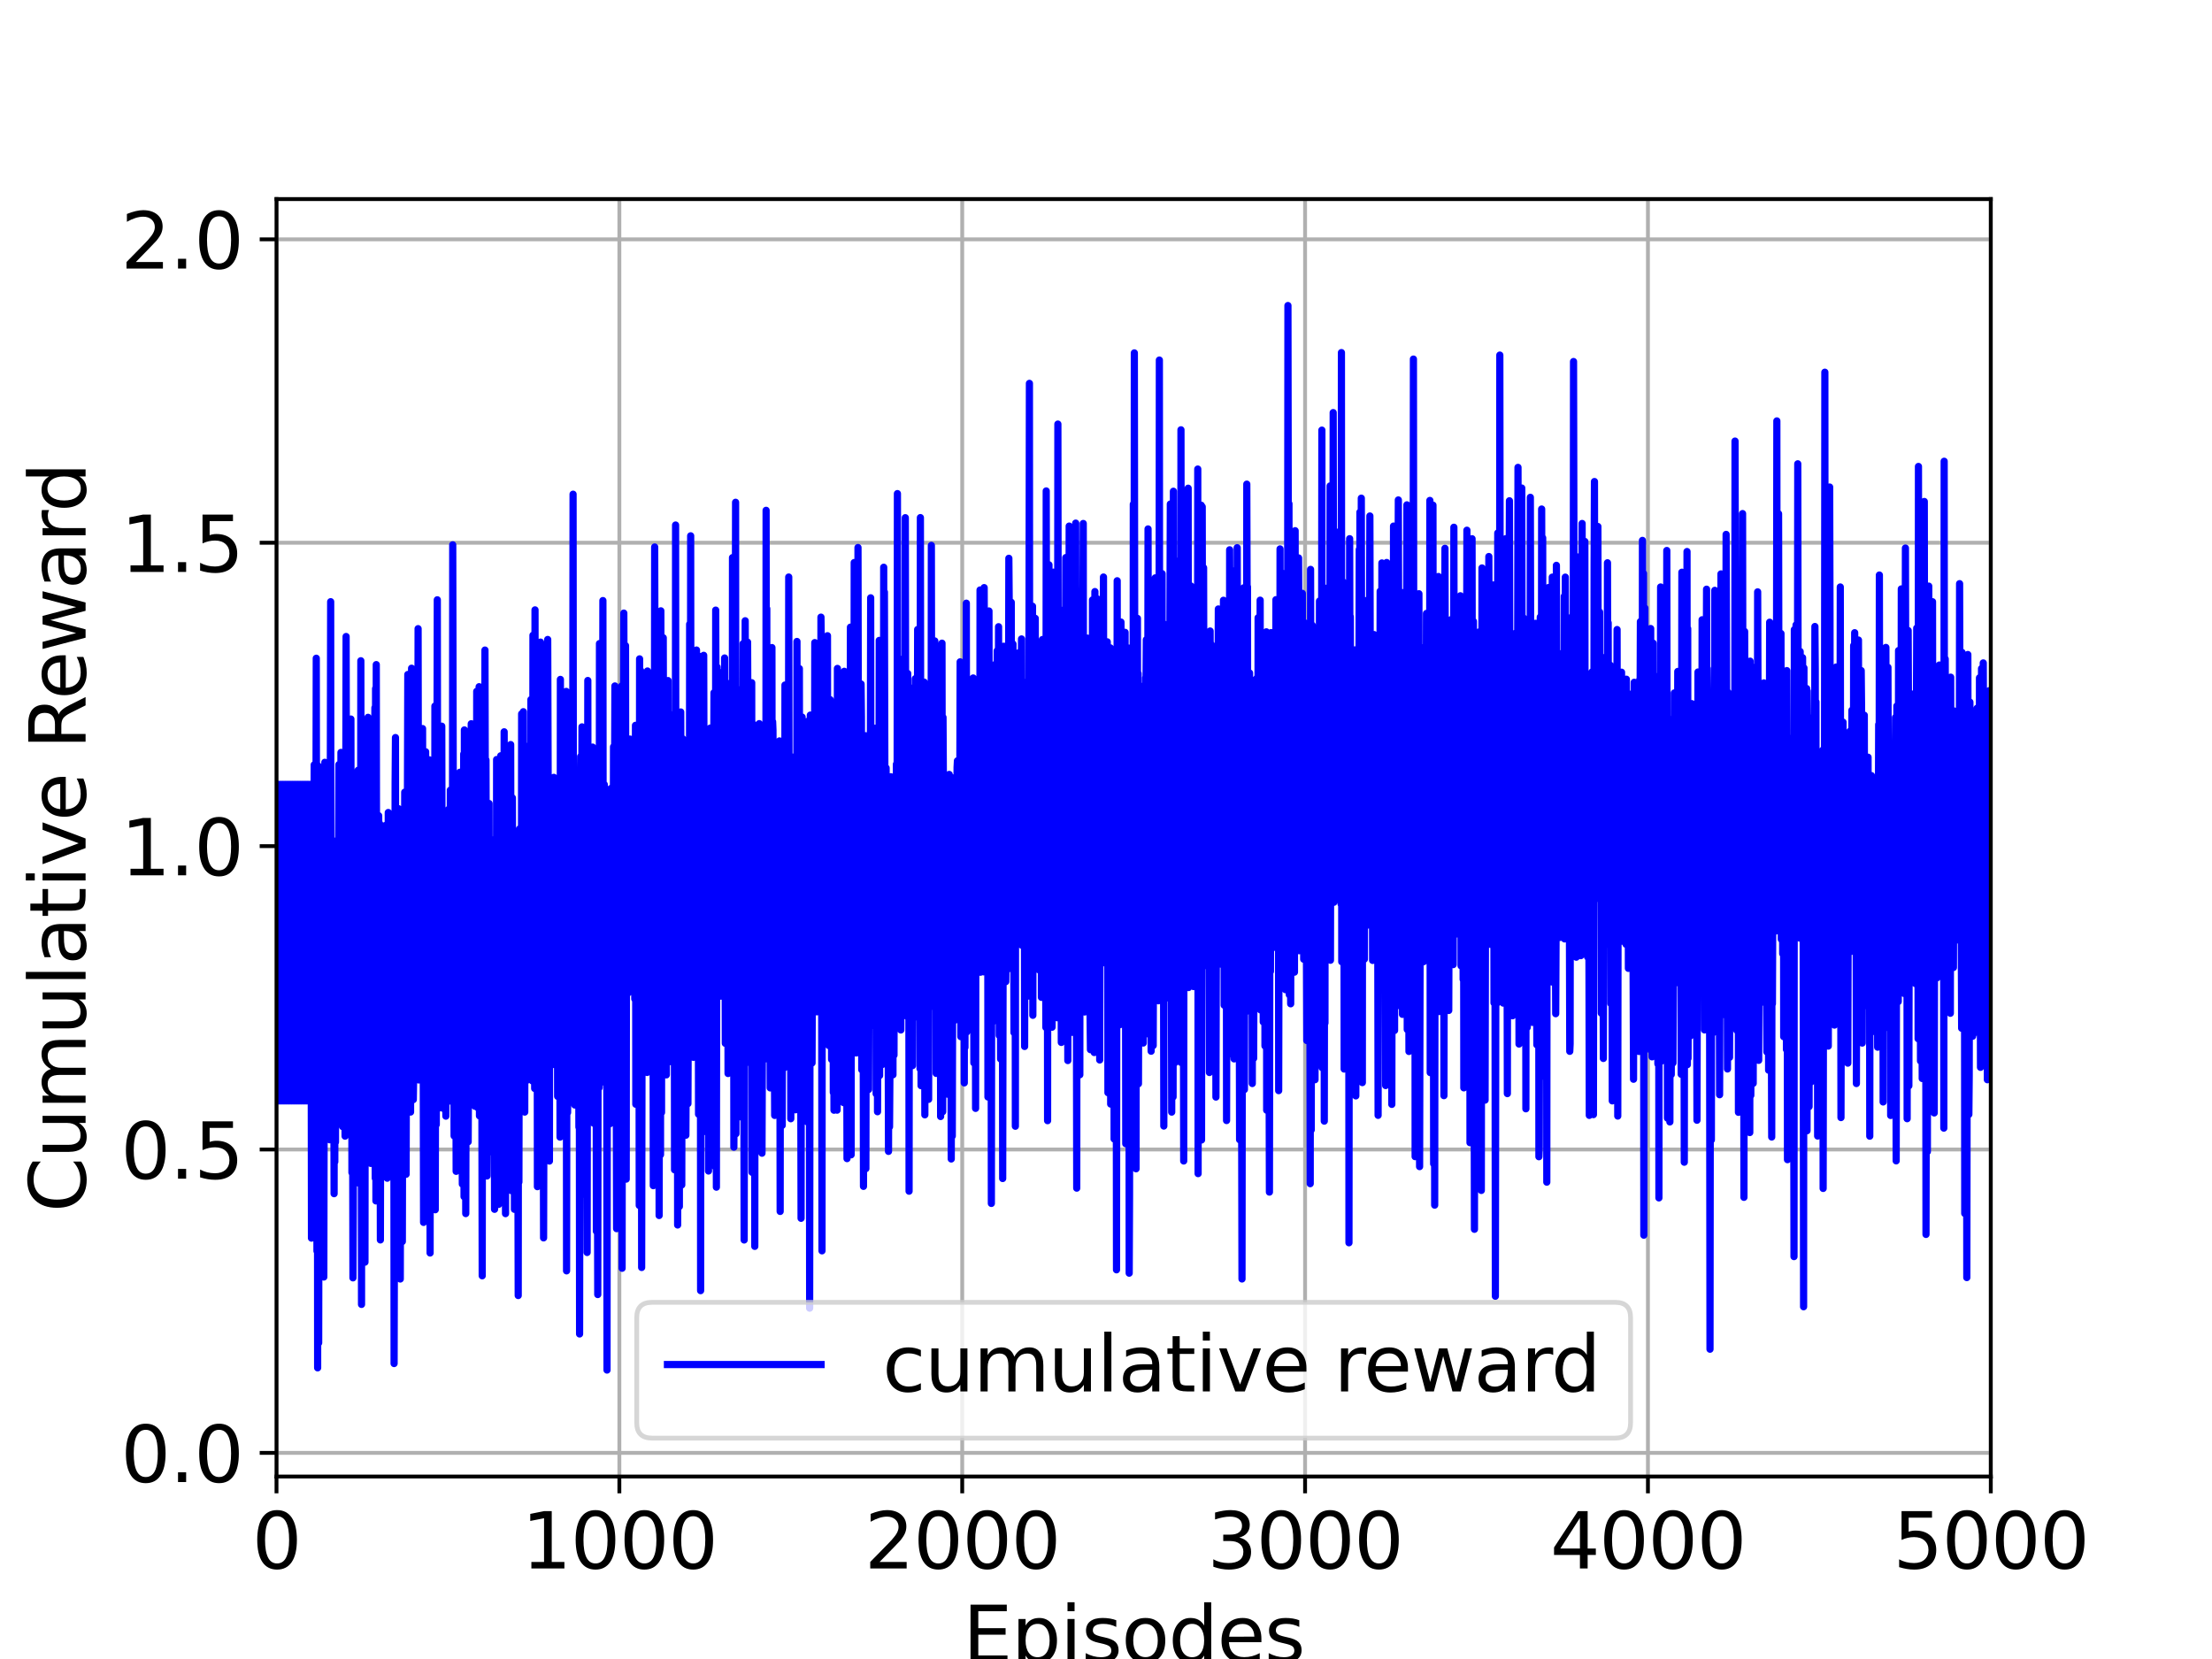 <?xml version="1.0" encoding="utf-8" standalone="no"?>
<!DOCTYPE svg PUBLIC "-//W3C//DTD SVG 1.1//EN"
  "http://www.w3.org/Graphics/SVG/1.1/DTD/svg11.dtd">
<svg xmlns:xlink="http://www.w3.org/1999/xlink" width="460.8pt" height="345.6pt" viewBox="0 0 460.8 345.6" xmlns="http://www.w3.org/2000/svg" version="1.1">
 <defs>
  <style type="text/css">*{stroke-linejoin: round; stroke-linecap: butt}</style>
 </defs>
 <g id="figure_1">
  <g id="patch_1">
   <path d="M 0 345.6 
L 460.8 345.6 
L 460.8 0 
L 0 0 
z
" style="fill: #ffffff"/>
  </g>
  <g id="axes_1">
   <g id="patch_2">
    <path d="M 57.6 307.584 
L 414.72 307.584 
L 414.72 41.472 
L 57.6 41.472 
z
" style="fill: #ffffff"/>
   </g>
   <g id="matplotlib.axis_1">
    <g id="xtick_1">
     <g id="line2d_1">
      <path d="M 57.6 307.584 
L 57.6 41.472 
" clip-path="url(#p2ba181497c)" style="fill: none; stroke: #b0b0b0; stroke-width: 0.8; stroke-linecap: square"/>
     </g>
     <g id="line2d_2">
      <defs>
       <path id="me97e71f4ea" d="M 0 0 
L 0 3.5 
" style="stroke: #000000; stroke-width: 0.8"/>
      </defs>
      <g>
       <use xlink:href="#me97e71f4ea" x="57.6" y="307.584" style="stroke: #000000; stroke-width: 0.8"/>
      </g>
     </g>
     <g id="text_1">
      <!-- 0 -->
      <g transform="translate(52.51 326.741)scale(0.16 -0.16)">
       <defs>
        <path id="DejaVuSans-30" d="M 2034 4250 
Q 1547 4250 1301 3770 
Q 1056 3291 1056 2328 
Q 1056 1369 1301 889 
Q 1547 409 2034 409 
Q 2525 409 2770 889 
Q 3016 1369 3016 2328 
Q 3016 3291 2770 3770 
Q 2525 4250 2034 4250 
z
M 2034 4750 
Q 2819 4750 3233 4129 
Q 3647 3509 3647 2328 
Q 3647 1150 3233 529 
Q 2819 -91 2034 -91 
Q 1250 -91 836 529 
Q 422 1150 422 2328 
Q 422 3509 836 4129 
Q 1250 4750 2034 4750 
z
" transform="scale(0.016)"/>
       </defs>
       <use xlink:href="#DejaVuSans-30"/>
      </g>
     </g>
    </g>
    <g id="xtick_2">
     <g id="line2d_3">
      <path d="M 129.024 307.584 
L 129.024 41.472 
" clip-path="url(#p2ba181497c)" style="fill: none; stroke: #b0b0b0; stroke-width: 0.8; stroke-linecap: square"/>
     </g>
     <g id="line2d_4">
      <g>
       <use xlink:href="#me97e71f4ea" x="129.024" y="307.584" style="stroke: #000000; stroke-width: 0.8"/>
      </g>
     </g>
     <g id="text_2">
      <!-- 1000 -->
      <g transform="translate(108.664 326.741)scale(0.16 -0.16)">
       <defs>
        <path id="DejaVuSans-31" d="M 794 531 
L 1825 531 
L 1825 4091 
L 703 3866 
L 703 4441 
L 1819 4666 
L 2450 4666 
L 2450 531 
L 3481 531 
L 3481 0 
L 794 0 
L 794 531 
z
" transform="scale(0.016)"/>
       </defs>
       <use xlink:href="#DejaVuSans-31"/>
       <use xlink:href="#DejaVuSans-30" x="63.623"/>
       <use xlink:href="#DejaVuSans-30" x="127.246"/>
       <use xlink:href="#DejaVuSans-30" x="190.869"/>
      </g>
     </g>
    </g>
    <g id="xtick_3">
     <g id="line2d_5">
      <path d="M 200.448 307.584 
L 200.448 41.472 
" clip-path="url(#p2ba181497c)" style="fill: none; stroke: #b0b0b0; stroke-width: 0.8; stroke-linecap: square"/>
     </g>
     <g id="line2d_6">
      <g>
       <use xlink:href="#me97e71f4ea" x="200.448" y="307.584" style="stroke: #000000; stroke-width: 0.8"/>
      </g>
     </g>
     <g id="text_3">
      <!-- 2000 -->
      <g transform="translate(180.088 326.741)scale(0.16 -0.16)">
       <defs>
        <path id="DejaVuSans-32" d="M 1228 531 
L 3431 531 
L 3431 0 
L 469 0 
L 469 531 
Q 828 903 1448 1529 
Q 2069 2156 2228 2338 
Q 2531 2678 2651 2914 
Q 2772 3150 2772 3378 
Q 2772 3750 2511 3984 
Q 2250 4219 1831 4219 
Q 1534 4219 1204 4116 
Q 875 4013 500 3803 
L 500 4441 
Q 881 4594 1212 4672 
Q 1544 4750 1819 4750 
Q 2544 4750 2975 4387 
Q 3406 4025 3406 3419 
Q 3406 3131 3298 2873 
Q 3191 2616 2906 2266 
Q 2828 2175 2409 1742 
Q 1991 1309 1228 531 
z
" transform="scale(0.016)"/>
       </defs>
       <use xlink:href="#DejaVuSans-32"/>
       <use xlink:href="#DejaVuSans-30" x="63.623"/>
       <use xlink:href="#DejaVuSans-30" x="127.246"/>
       <use xlink:href="#DejaVuSans-30" x="190.869"/>
      </g>
     </g>
    </g>
    <g id="xtick_4">
     <g id="line2d_7">
      <path d="M 271.872 307.584 
L 271.872 41.472 
" clip-path="url(#p2ba181497c)" style="fill: none; stroke: #b0b0b0; stroke-width: 0.8; stroke-linecap: square"/>
     </g>
     <g id="line2d_8">
      <g>
       <use xlink:href="#me97e71f4ea" x="271.872" y="307.584" style="stroke: #000000; stroke-width: 0.8"/>
      </g>
     </g>
     <g id="text_4">
      <!-- 3000 -->
      <g transform="translate(251.512 326.741)scale(0.16 -0.16)">
       <defs>
        <path id="DejaVuSans-33" d="M 2597 2516 
Q 3050 2419 3304 2112 
Q 3559 1806 3559 1356 
Q 3559 666 3084 287 
Q 2609 -91 1734 -91 
Q 1441 -91 1130 -33 
Q 819 25 488 141 
L 488 750 
Q 750 597 1062 519 
Q 1375 441 1716 441 
Q 2309 441 2620 675 
Q 2931 909 2931 1356 
Q 2931 1769 2642 2001 
Q 2353 2234 1838 2234 
L 1294 2234 
L 1294 2753 
L 1863 2753 
Q 2328 2753 2575 2939 
Q 2822 3125 2822 3475 
Q 2822 3834 2567 4026 
Q 2313 4219 1838 4219 
Q 1578 4219 1281 4162 
Q 984 4106 628 3988 
L 628 4550 
Q 988 4650 1302 4700 
Q 1616 4750 1894 4750 
Q 2613 4750 3031 4423 
Q 3450 4097 3450 3541 
Q 3450 3153 3228 2886 
Q 3006 2619 2597 2516 
z
" transform="scale(0.016)"/>
       </defs>
       <use xlink:href="#DejaVuSans-33"/>
       <use xlink:href="#DejaVuSans-30" x="63.623"/>
       <use xlink:href="#DejaVuSans-30" x="127.246"/>
       <use xlink:href="#DejaVuSans-30" x="190.869"/>
      </g>
     </g>
    </g>
    <g id="xtick_5">
     <g id="line2d_9">
      <path d="M 343.296 307.584 
L 343.296 41.472 
" clip-path="url(#p2ba181497c)" style="fill: none; stroke: #b0b0b0; stroke-width: 0.8; stroke-linecap: square"/>
     </g>
     <g id="line2d_10">
      <g>
       <use xlink:href="#me97e71f4ea" x="343.296" y="307.584" style="stroke: #000000; stroke-width: 0.8"/>
      </g>
     </g>
     <g id="text_5">
      <!-- 4000 -->
      <g transform="translate(322.936 326.741)scale(0.16 -0.16)">
       <defs>
        <path id="DejaVuSans-34" d="M 2419 4116 
L 825 1625 
L 2419 1625 
L 2419 4116 
z
M 2253 4666 
L 3047 4666 
L 3047 1625 
L 3713 1625 
L 3713 1100 
L 3047 1100 
L 3047 0 
L 2419 0 
L 2419 1100 
L 313 1100 
L 313 1709 
L 2253 4666 
z
" transform="scale(0.016)"/>
       </defs>
       <use xlink:href="#DejaVuSans-34"/>
       <use xlink:href="#DejaVuSans-30" x="63.623"/>
       <use xlink:href="#DejaVuSans-30" x="127.246"/>
       <use xlink:href="#DejaVuSans-30" x="190.869"/>
      </g>
     </g>
    </g>
    <g id="xtick_6">
     <g id="line2d_11">
      <path d="M 414.72 307.584 
L 414.72 41.472 
" clip-path="url(#p2ba181497c)" style="fill: none; stroke: #b0b0b0; stroke-width: 0.8; stroke-linecap: square"/>
     </g>
     <g id="line2d_12">
      <g>
       <use xlink:href="#me97e71f4ea" x="414.72" y="307.584" style="stroke: #000000; stroke-width: 0.8"/>
      </g>
     </g>
     <g id="text_6">
      <!-- 5000 -->
      <g transform="translate(394.36 326.741)scale(0.16 -0.16)">
       <defs>
        <path id="DejaVuSans-35" d="M 691 4666 
L 3169 4666 
L 3169 4134 
L 1269 4134 
L 1269 2991 
Q 1406 3038 1543 3061 
Q 1681 3084 1819 3084 
Q 2600 3084 3056 2656 
Q 3513 2228 3513 1497 
Q 3513 744 3044 326 
Q 2575 -91 1722 -91 
Q 1428 -91 1123 -41 
Q 819 9 494 109 
L 494 744 
Q 775 591 1075 516 
Q 1375 441 1709 441 
Q 2250 441 2565 725 
Q 2881 1009 2881 1497 
Q 2881 1984 2565 2268 
Q 2250 2553 1709 2553 
Q 1456 2553 1204 2497 
Q 953 2441 691 2322 
L 691 4666 
z
" transform="scale(0.016)"/>
       </defs>
       <use xlink:href="#DejaVuSans-35"/>
       <use xlink:href="#DejaVuSans-30" x="63.623"/>
       <use xlink:href="#DejaVuSans-30" x="127.246"/>
       <use xlink:href="#DejaVuSans-30" x="190.869"/>
      </g>
     </g>
    </g>
    <g id="text_7">
     <!-- Episodes -->
     <g transform="translate(200.572 346.226)scale(0.16 -0.16)">
      <defs>
       <path id="DejaVuSans-45" d="M 628 4666 
L 3578 4666 
L 3578 4134 
L 1259 4134 
L 1259 2753 
L 3481 2753 
L 3481 2222 
L 1259 2222 
L 1259 531 
L 3634 531 
L 3634 0 
L 628 0 
L 628 4666 
z
" transform="scale(0.016)"/>
       <path id="DejaVuSans-70" d="M 1159 525 
L 1159 -1331 
L 581 -1331 
L 581 3500 
L 1159 3500 
L 1159 2969 
Q 1341 3281 1617 3432 
Q 1894 3584 2278 3584 
Q 2916 3584 3314 3078 
Q 3713 2572 3713 1747 
Q 3713 922 3314 415 
Q 2916 -91 2278 -91 
Q 1894 -91 1617 61 
Q 1341 213 1159 525 
z
M 3116 1747 
Q 3116 2381 2855 2742 
Q 2594 3103 2138 3103 
Q 1681 3103 1420 2742 
Q 1159 2381 1159 1747 
Q 1159 1113 1420 752 
Q 1681 391 2138 391 
Q 2594 391 2855 752 
Q 3116 1113 3116 1747 
z
" transform="scale(0.016)"/>
       <path id="DejaVuSans-69" d="M 603 3500 
L 1178 3500 
L 1178 0 
L 603 0 
L 603 3500 
z
M 603 4863 
L 1178 4863 
L 1178 4134 
L 603 4134 
L 603 4863 
z
" transform="scale(0.016)"/>
       <path id="DejaVuSans-73" d="M 2834 3397 
L 2834 2853 
Q 2591 2978 2328 3040 
Q 2066 3103 1784 3103 
Q 1356 3103 1142 2972 
Q 928 2841 928 2578 
Q 928 2378 1081 2264 
Q 1234 2150 1697 2047 
L 1894 2003 
Q 2506 1872 2764 1633 
Q 3022 1394 3022 966 
Q 3022 478 2636 193 
Q 2250 -91 1575 -91 
Q 1294 -91 989 -36 
Q 684 19 347 128 
L 347 722 
Q 666 556 975 473 
Q 1284 391 1588 391 
Q 1994 391 2212 530 
Q 2431 669 2431 922 
Q 2431 1156 2273 1281 
Q 2116 1406 1581 1522 
L 1381 1569 
Q 847 1681 609 1914 
Q 372 2147 372 2553 
Q 372 3047 722 3315 
Q 1072 3584 1716 3584 
Q 2034 3584 2315 3537 
Q 2597 3491 2834 3397 
z
" transform="scale(0.016)"/>
       <path id="DejaVuSans-6f" d="M 1959 3097 
Q 1497 3097 1228 2736 
Q 959 2375 959 1747 
Q 959 1119 1226 758 
Q 1494 397 1959 397 
Q 2419 397 2687 759 
Q 2956 1122 2956 1747 
Q 2956 2369 2687 2733 
Q 2419 3097 1959 3097 
z
M 1959 3584 
Q 2709 3584 3137 3096 
Q 3566 2609 3566 1747 
Q 3566 888 3137 398 
Q 2709 -91 1959 -91 
Q 1206 -91 779 398 
Q 353 888 353 1747 
Q 353 2609 779 3096 
Q 1206 3584 1959 3584 
z
" transform="scale(0.016)"/>
       <path id="DejaVuSans-64" d="M 2906 2969 
L 2906 4863 
L 3481 4863 
L 3481 0 
L 2906 0 
L 2906 525 
Q 2725 213 2448 61 
Q 2172 -91 1784 -91 
Q 1150 -91 751 415 
Q 353 922 353 1747 
Q 353 2572 751 3078 
Q 1150 3584 1784 3584 
Q 2172 3584 2448 3432 
Q 2725 3281 2906 2969 
z
M 947 1747 
Q 947 1113 1208 752 
Q 1469 391 1925 391 
Q 2381 391 2643 752 
Q 2906 1113 2906 1747 
Q 2906 2381 2643 2742 
Q 2381 3103 1925 3103 
Q 1469 3103 1208 2742 
Q 947 2381 947 1747 
z
" transform="scale(0.016)"/>
       <path id="DejaVuSans-65" d="M 3597 1894 
L 3597 1613 
L 953 1613 
Q 991 1019 1311 708 
Q 1631 397 2203 397 
Q 2534 397 2845 478 
Q 3156 559 3463 722 
L 3463 178 
Q 3153 47 2828 -22 
Q 2503 -91 2169 -91 
Q 1331 -91 842 396 
Q 353 884 353 1716 
Q 353 2575 817 3079 
Q 1281 3584 2069 3584 
Q 2775 3584 3186 3129 
Q 3597 2675 3597 1894 
z
M 3022 2063 
Q 3016 2534 2758 2815 
Q 2500 3097 2075 3097 
Q 1594 3097 1305 2825 
Q 1016 2553 972 2059 
L 3022 2063 
z
" transform="scale(0.016)"/>
      </defs>
      <use xlink:href="#DejaVuSans-45"/>
      <use xlink:href="#DejaVuSans-70" x="63.184"/>
      <use xlink:href="#DejaVuSans-69" x="126.66"/>
      <use xlink:href="#DejaVuSans-73" x="154.443"/>
      <use xlink:href="#DejaVuSans-6f" x="206.543"/>
      <use xlink:href="#DejaVuSans-64" x="267.725"/>
      <use xlink:href="#DejaVuSans-65" x="331.201"/>
      <use xlink:href="#DejaVuSans-73" x="392.725"/>
     </g>
    </g>
   </g>
   <g id="matplotlib.axis_2">
    <g id="ytick_1">
     <g id="line2d_13">
      <path d="M 57.6 302.659 
L 414.72 302.659 
" clip-path="url(#p2ba181497c)" style="fill: none; stroke: #b0b0b0; stroke-width: 0.8; stroke-linecap: square"/>
     </g>
     <g id="line2d_14">
      <defs>
       <path id="m203c3e9610" d="M 0 0 
L -3.5 0 
" style="stroke: #000000; stroke-width: 0.8"/>
      </defs>
      <g>
       <use xlink:href="#m203c3e9610" x="57.6" y="302.659" style="stroke: #000000; stroke-width: 0.8"/>
      </g>
     </g>
     <g id="text_8">
      <!-- 0.0 -->
      <g transform="translate(25.155 308.738)scale(0.16 -0.16)">
       <defs>
        <path id="DejaVuSans-2e" d="M 684 794 
L 1344 794 
L 1344 0 
L 684 0 
L 684 794 
z
" transform="scale(0.016)"/>
       </defs>
       <use xlink:href="#DejaVuSans-30"/>
       <use xlink:href="#DejaVuSans-2e" x="63.623"/>
       <use xlink:href="#DejaVuSans-30" x="95.41"/>
      </g>
     </g>
    </g>
    <g id="ytick_2">
     <g id="line2d_15">
      <path d="M 57.6 239.46 
L 414.72 239.46 
" clip-path="url(#p2ba181497c)" style="fill: none; stroke: #b0b0b0; stroke-width: 0.8; stroke-linecap: square"/>
     </g>
     <g id="line2d_16">
      <g>
       <use xlink:href="#m203c3e9610" x="57.6" y="239.46" style="stroke: #000000; stroke-width: 0.8"/>
      </g>
     </g>
     <g id="text_9">
      <!-- 0.5 -->
      <g transform="translate(25.155 245.539)scale(0.16 -0.16)">
       <use xlink:href="#DejaVuSans-30"/>
       <use xlink:href="#DejaVuSans-2e" x="63.623"/>
       <use xlink:href="#DejaVuSans-35" x="95.41"/>
      </g>
     </g>
    </g>
    <g id="ytick_3">
     <g id="line2d_17">
      <path d="M 57.6 176.261 
L 414.72 176.261 
" clip-path="url(#p2ba181497c)" style="fill: none; stroke: #b0b0b0; stroke-width: 0.8; stroke-linecap: square"/>
     </g>
     <g id="line2d_18">
      <g>
       <use xlink:href="#m203c3e9610" x="57.6" y="176.261" style="stroke: #000000; stroke-width: 0.8"/>
      </g>
     </g>
     <g id="text_10">
      <!-- 1.0 -->
      <g transform="translate(25.155 182.34)scale(0.16 -0.16)">
       <use xlink:href="#DejaVuSans-31"/>
       <use xlink:href="#DejaVuSans-2e" x="63.623"/>
       <use xlink:href="#DejaVuSans-30" x="95.41"/>
      </g>
     </g>
    </g>
    <g id="ytick_4">
     <g id="line2d_19">
      <path d="M 57.6 113.062 
L 414.72 113.062 
" clip-path="url(#p2ba181497c)" style="fill: none; stroke: #b0b0b0; stroke-width: 0.8; stroke-linecap: square"/>
     </g>
     <g id="line2d_20">
      <g>
       <use xlink:href="#m203c3e9610" x="57.6" y="113.062" style="stroke: #000000; stroke-width: 0.8"/>
      </g>
     </g>
     <g id="text_11">
      <!-- 1.5 -->
      <g transform="translate(25.155 119.141)scale(0.16 -0.16)">
       <use xlink:href="#DejaVuSans-31"/>
       <use xlink:href="#DejaVuSans-2e" x="63.623"/>
       <use xlink:href="#DejaVuSans-35" x="95.41"/>
      </g>
     </g>
    </g>
    <g id="ytick_5">
     <g id="line2d_21">
      <path d="M 57.6 49.863 
L 414.72 49.863 
" clip-path="url(#p2ba181497c)" style="fill: none; stroke: #b0b0b0; stroke-width: 0.8; stroke-linecap: square"/>
     </g>
     <g id="line2d_22">
      <g>
       <use xlink:href="#m203c3e9610" x="57.6" y="49.863" style="stroke: #000000; stroke-width: 0.8"/>
      </g>
     </g>
     <g id="text_12">
      <!-- 2.0 -->
      <g transform="translate(25.155 55.942)scale(0.16 -0.16)">
       <use xlink:href="#DejaVuSans-32"/>
       <use xlink:href="#DejaVuSans-2e" x="63.623"/>
       <use xlink:href="#DejaVuSans-30" x="95.41"/>
      </g>
     </g>
    </g>
    <g id="text_13">
     <!-- Cumulative Reward -->
     <g transform="translate(17.828 252.524)rotate(-90)scale(0.16 -0.16)">
      <defs>
       <path id="DejaVuSans-43" d="M 4122 4306 
L 4122 3641 
Q 3803 3938 3442 4084 
Q 3081 4231 2675 4231 
Q 1875 4231 1450 3742 
Q 1025 3253 1025 2328 
Q 1025 1406 1450 917 
Q 1875 428 2675 428 
Q 3081 428 3442 575 
Q 3803 722 4122 1019 
L 4122 359 
Q 3791 134 3420 21 
Q 3050 -91 2638 -91 
Q 1578 -91 968 557 
Q 359 1206 359 2328 
Q 359 3453 968 4101 
Q 1578 4750 2638 4750 
Q 3056 4750 3426 4639 
Q 3797 4528 4122 4306 
z
" transform="scale(0.016)"/>
       <path id="DejaVuSans-75" d="M 544 1381 
L 544 3500 
L 1119 3500 
L 1119 1403 
Q 1119 906 1312 657 
Q 1506 409 1894 409 
Q 2359 409 2629 706 
Q 2900 1003 2900 1516 
L 2900 3500 
L 3475 3500 
L 3475 0 
L 2900 0 
L 2900 538 
Q 2691 219 2414 64 
Q 2138 -91 1772 -91 
Q 1169 -91 856 284 
Q 544 659 544 1381 
z
M 1991 3584 
L 1991 3584 
z
" transform="scale(0.016)"/>
       <path id="DejaVuSans-6d" d="M 3328 2828 
Q 3544 3216 3844 3400 
Q 4144 3584 4550 3584 
Q 5097 3584 5394 3201 
Q 5691 2819 5691 2113 
L 5691 0 
L 5113 0 
L 5113 2094 
Q 5113 2597 4934 2840 
Q 4756 3084 4391 3084 
Q 3944 3084 3684 2787 
Q 3425 2491 3425 1978 
L 3425 0 
L 2847 0 
L 2847 2094 
Q 2847 2600 2669 2842 
Q 2491 3084 2119 3084 
Q 1678 3084 1418 2786 
Q 1159 2488 1159 1978 
L 1159 0 
L 581 0 
L 581 3500 
L 1159 3500 
L 1159 2956 
Q 1356 3278 1631 3431 
Q 1906 3584 2284 3584 
Q 2666 3584 2933 3390 
Q 3200 3197 3328 2828 
z
" transform="scale(0.016)"/>
       <path id="DejaVuSans-6c" d="M 603 4863 
L 1178 4863 
L 1178 0 
L 603 0 
L 603 4863 
z
" transform="scale(0.016)"/>
       <path id="DejaVuSans-61" d="M 2194 1759 
Q 1497 1759 1228 1600 
Q 959 1441 959 1056 
Q 959 750 1161 570 
Q 1363 391 1709 391 
Q 2188 391 2477 730 
Q 2766 1069 2766 1631 
L 2766 1759 
L 2194 1759 
z
M 3341 1997 
L 3341 0 
L 2766 0 
L 2766 531 
Q 2569 213 2275 61 
Q 1981 -91 1556 -91 
Q 1019 -91 701 211 
Q 384 513 384 1019 
Q 384 1609 779 1909 
Q 1175 2209 1959 2209 
L 2766 2209 
L 2766 2266 
Q 2766 2663 2505 2880 
Q 2244 3097 1772 3097 
Q 1472 3097 1187 3025 
Q 903 2953 641 2809 
L 641 3341 
Q 956 3463 1253 3523 
Q 1550 3584 1831 3584 
Q 2591 3584 2966 3190 
Q 3341 2797 3341 1997 
z
" transform="scale(0.016)"/>
       <path id="DejaVuSans-74" d="M 1172 4494 
L 1172 3500 
L 2356 3500 
L 2356 3053 
L 1172 3053 
L 1172 1153 
Q 1172 725 1289 603 
Q 1406 481 1766 481 
L 2356 481 
L 2356 0 
L 1766 0 
Q 1100 0 847 248 
Q 594 497 594 1153 
L 594 3053 
L 172 3053 
L 172 3500 
L 594 3500 
L 594 4494 
L 1172 4494 
z
" transform="scale(0.016)"/>
       <path id="DejaVuSans-76" d="M 191 3500 
L 800 3500 
L 1894 563 
L 2988 3500 
L 3597 3500 
L 2284 0 
L 1503 0 
L 191 3500 
z
" transform="scale(0.016)"/>
       <path id="DejaVuSans-20" transform="scale(0.016)"/>
       <path id="DejaVuSans-52" d="M 2841 2188 
Q 3044 2119 3236 1894 
Q 3428 1669 3622 1275 
L 4263 0 
L 3584 0 
L 2988 1197 
Q 2756 1666 2539 1819 
Q 2322 1972 1947 1972 
L 1259 1972 
L 1259 0 
L 628 0 
L 628 4666 
L 2053 4666 
Q 2853 4666 3247 4331 
Q 3641 3997 3641 3322 
Q 3641 2881 3436 2590 
Q 3231 2300 2841 2188 
z
M 1259 4147 
L 1259 2491 
L 2053 2491 
Q 2509 2491 2742 2702 
Q 2975 2913 2975 3322 
Q 2975 3731 2742 3939 
Q 2509 4147 2053 4147 
L 1259 4147 
z
" transform="scale(0.016)"/>
       <path id="DejaVuSans-77" d="M 269 3500 
L 844 3500 
L 1563 769 
L 2278 3500 
L 2956 3500 
L 3675 769 
L 4391 3500 
L 4966 3500 
L 4050 0 
L 3372 0 
L 2619 2869 
L 1863 0 
L 1184 0 
L 269 3500 
z
" transform="scale(0.016)"/>
       <path id="DejaVuSans-72" d="M 2631 2963 
Q 2534 3019 2420 3045 
Q 2306 3072 2169 3072 
Q 1681 3072 1420 2755 
Q 1159 2438 1159 1844 
L 1159 0 
L 581 0 
L 581 3500 
L 1159 3500 
L 1159 2956 
Q 1341 3275 1631 3429 
Q 1922 3584 2338 3584 
Q 2397 3584 2469 3576 
Q 2541 3569 2628 3553 
L 2631 2963 
z
" transform="scale(0.016)"/>
      </defs>
      <use xlink:href="#DejaVuSans-43"/>
      <use xlink:href="#DejaVuSans-75" x="69.824"/>
      <use xlink:href="#DejaVuSans-6d" x="133.203"/>
      <use xlink:href="#DejaVuSans-75" x="230.615"/>
      <use xlink:href="#DejaVuSans-6c" x="293.994"/>
      <use xlink:href="#DejaVuSans-61" x="321.777"/>
      <use xlink:href="#DejaVuSans-74" x="383.057"/>
      <use xlink:href="#DejaVuSans-69" x="422.266"/>
      <use xlink:href="#DejaVuSans-76" x="450.049"/>
      <use xlink:href="#DejaVuSans-65" x="509.229"/>
      <use xlink:href="#DejaVuSans-20" x="570.752"/>
      <use xlink:href="#DejaVuSans-52" x="602.539"/>
      <use xlink:href="#DejaVuSans-65" x="667.521"/>
      <use xlink:href="#DejaVuSans-77" x="729.045"/>
      <use xlink:href="#DejaVuSans-61" x="810.832"/>
      <use xlink:href="#DejaVuSans-72" x="872.111"/>
      <use xlink:href="#DejaVuSans-64" x="911.475"/>
     </g>
    </g>
   </g>
   <g id="line2d_23">
    <path d="M 57.6 229.334 
L 57.743 163.402 
L 57.886 229.334 
L 58.029 163.402 
L 58.171 229.334 
L 58.314 163.402 
L 58.457 229.334 
L 58.6 163.402 
L 58.743 229.334 
L 58.886 163.402 
L 59.028 229.334 
L 59.171 163.402 
L 59.314 229.334 
L 59.457 163.402 
L 59.6 229.334 
L 59.743 163.402 
L 59.886 229.334 
L 60.028 163.402 
L 60.171 229.334 
L 60.314 163.402 
L 60.457 229.334 
L 60.6 163.402 
L 60.743 229.334 
L 60.886 163.402 
L 61.028 229.334 
L 61.171 163.402 
L 61.314 229.334 
L 61.457 163.402 
L 61.6 229.334 
L 61.743 163.402 
L 61.885 229.334 
L 62.028 163.402 
L 62.171 229.334 
L 62.314 163.402 
L 62.457 229.334 
L 62.6 163.402 
L 62.743 229.334 
L 62.885 163.402 
L 63.028 229.334 
L 63.171 163.402 
L 63.314 229.334 
L 63.457 163.402 
L 63.6 229.334 
L 63.742 163.402 
L 63.885 229.334 
L 64.028 163.402 
L 64.171 229.334 
L 64.314 163.402 
L 64.457 229.334 
L 64.6 163.402 
L 64.671 218.801 
L 64.742 191.62 
L 64.814 201.601 
L 64.885 257.924 
L 64.957 166.603 
L 65.1 232.988 
L 65.171 182.717 
L 65.242 218.759 
L 65.457 159.322 
L 65.528 193.411 
L 65.599 173.525 
L 65.671 252.541 
L 65.885 137.123 
L 66.028 260.612 
L 66.099 165.98 
L 66.171 284.95 
L 66.242 159.515 
L 66.314 194.06 
L 66.385 279.749 
L 66.528 191.224 
L 66.599 218.939 
L 66.671 211.177 
L 66.742 220.109 
L 66.814 176.759 
L 66.885 188.785 
L 66.957 182.293 
L 67.028 231.939 
L 67.099 222.362 
L 67.171 222.386 
L 67.242 166.821 
L 67.457 266.026 
L 67.671 158.8 
L 67.742 201.201 
L 67.885 211.95 
L 67.956 188.818 
L 68.028 224.186 
L 68.242 173.423 
L 68.385 217.9 
L 68.456 167.012 
L 68.528 179.434 
L 68.599 186.054 
L 68.671 237.43 
L 68.885 125.343 
L 68.956 229.982 
L 69.028 207.777 
L 69.099 219.036 
L 69.171 198.707 
L 69.242 200.557 
L 69.314 212.772 
L 69.385 209.03 
L 69.456 187.482 
L 69.599 248.665 
L 69.671 191.648 
L 69.742 242.02 
L 69.814 201.146 
L 69.885 237.924 
L 70.028 175.163 
L 70.099 190.981 
L 70.171 181.674 
L 70.242 193.188 
L 70.313 225.151 
L 70.599 159.28 
L 70.671 216.254 
L 70.742 184.847 
L 70.813 185.715 
L 70.885 183.854 
L 70.956 221.68 
L 71.028 156.744 
L 71.099 172.795 
L 71.171 186.234 
L 71.242 227.005 
L 71.313 194.818 
L 71.385 234.702 
L 71.456 187.222 
L 71.528 195.354 
L 71.599 191.386 
L 71.671 196.415 
L 71.742 191.909 
L 71.813 199.326 
L 71.885 236.681 
L 72.099 132.596 
L 72.242 203.702 
L 72.385 170.749 
L 72.528 207.515 
L 72.599 201.59 
L 72.67 220.405 
L 72.813 187.96 
L 73.028 202.769 
L 73.099 149.792 
L 73.17 217.371 
L 73.242 163.483 
L 73.313 244.275 
L 73.385 194.272 
L 73.528 266.2 
L 73.599 252.007 
L 73.742 182.707 
L 73.885 204.831 
L 74.028 185.598 
L 74.17 234.322 
L 74.242 205.162 
L 74.313 228.233 
L 74.456 189.014 
L 74.527 227.677 
L 74.599 160.466 
L 74.67 175.383 
L 74.742 246.464 
L 74.813 217.161 
L 74.885 187.378 
L 74.956 189.196 
L 75.027 216.662 
L 75.099 206.751 
L 75.17 137.647 
L 75.313 271.734 
L 75.385 163.12 
L 75.456 226.669 
L 75.527 202.844 
L 75.599 210.551 
L 75.67 202.077 
L 75.742 206.165 
L 75.885 254.962 
L 75.956 176.324 
L 76.027 262.935 
L 76.099 196.215 
L 76.17 240.034 
L 76.313 159.483 
L 76.385 165.112 
L 76.456 168.531 
L 76.527 207.936 
L 76.599 192.903 
L 76.67 149.432 
L 76.742 217.393 
L 76.813 196.636 
L 76.884 184.687 
L 76.956 237.627 
L 77.027 182.535 
L 77.099 196.411 
L 77.17 202.718 
L 77.242 242.36 
L 77.313 175.254 
L 77.384 204.849 
L 77.527 202.133 
L 77.599 206.56 
L 77.813 170.291 
L 77.884 216.264 
L 78.099 147.426 
L 78.17 245.435 
L 78.242 143.442 
L 78.313 250.171 
L 78.384 138.451 
L 78.456 193.825 
L 78.527 190.314 
L 78.599 233.272 
L 78.67 183.147 
L 78.742 214.391 
L 78.813 211.983 
L 78.884 169.915 
L 78.956 184.878 
L 79.027 171.5 
L 79.099 178.259 
L 79.241 258.3 
L 79.384 186.3 
L 79.456 188.301 
L 79.527 225.62 
L 79.599 205.522 
L 79.67 215.318 
L 79.741 172.047 
L 79.813 216.085 
L 79.884 213.303 
L 79.956 186.327 
L 80.027 222.103 
L 80.099 203.029 
L 80.17 180.64 
L 80.313 222.009 
L 80.384 221.558 
L 80.456 215.123 
L 80.527 171.83 
L 80.67 245.442 
L 80.741 226.957 
L 80.813 239.744 
L 80.884 169.26 
L 81.027 238.649 
L 81.098 181.673 
L 81.17 207.965 
L 81.241 212.38 
L 81.313 229.675 
L 81.384 220.719 
L 81.456 178.149 
L 81.598 227.39 
L 81.741 191.921 
L 81.813 212.548 
L 81.956 189.612 
L 82.027 198.109 
L 82.098 284.051 
L 82.17 254.66 
L 82.313 163.036 
L 82.384 153.645 
L 82.456 223.912 
L 82.527 175.546 
L 82.598 197.137 
L 82.67 188.782 
L 82.884 211.574 
L 82.956 216.078 
L 83.027 168.462 
L 83.098 172.203 
L 83.384 266.439 
L 83.598 177.062 
L 83.813 258.635 
L 83.955 191.189 
L 84.027 190.454 
L 84.17 232.423 
L 84.313 165.02 
L 84.384 205.87 
L 84.455 190.484 
L 84.527 181.567 
L 84.598 244.625 
L 84.67 217.895 
L 84.741 213.402 
L 84.955 140.509 
L 85.17 200.18 
L 85.241 201.92 
L 85.313 226.051 
L 85.384 198.676 
L 85.527 231.662 
L 85.598 186.19 
L 85.67 219.13 
L 85.741 139.203 
L 85.812 178.503 
L 85.884 218.275 
L 85.955 212.721 
L 86.027 176.474 
L 86.098 229.071 
L 86.17 224.233 
L 86.241 168.888 
L 86.312 196.978 
L 86.384 166.976 
L 86.455 190.865 
L 86.527 188.863 
L 86.598 184.041 
L 86.67 220.815 
L 86.741 213.822 
L 86.812 199.458 
L 86.884 211.313 
L 87.027 175.886 
L 87.098 130.962 
L 87.241 224.975 
L 87.312 203.391 
L 87.384 163.873 
L 87.455 198.531 
L 87.527 180.259 
L 87.67 221.989 
L 87.741 179.489 
L 87.812 193.673 
L 87.884 210.254 
L 87.955 202.46 
L 88.027 151.772 
L 88.241 254.649 
L 88.312 250.363 
L 88.527 200.97 
L 88.598 217.659 
L 88.669 156.602 
L 88.741 221.512 
L 88.812 204.565 
L 88.884 199.698 
L 88.955 205.773 
L 89.027 221.727 
L 89.241 177.761 
L 89.384 234.646 
L 89.455 158.291 
L 89.527 174.654 
L 89.598 261.021 
L 89.669 166.422 
L 89.741 209.889 
L 89.812 162.581 
L 89.884 164.372 
L 90.169 240.133 
L 90.312 177.249 
L 90.384 193.246 
L 90.455 178.72 
L 90.526 238.59 
L 90.598 147.085 
L 90.669 252.011 
L 90.741 218.727 
L 90.812 178.722 
L 90.884 234.274 
L 91.098 124.947 
L 91.169 183.905 
L 91.241 181.852 
L 91.455 230.83 
L 91.526 154.514 
L 91.598 168.471 
L 91.669 223.038 
L 91.812 165.164 
L 91.955 189.973 
L 92.026 151.273 
L 92.169 220.233 
L 92.241 185.147 
L 92.312 193.999 
L 92.383 230.927 
L 92.455 229.515 
L 92.741 178.199 
L 92.812 189.614 
L 92.883 232.515 
L 92.955 217.886 
L 93.026 172.059 
L 93.098 223.413 
L 93.169 212.759 
L 93.241 213.141 
L 93.312 172.3 
L 93.383 213.523 
L 93.455 168.602 
L 93.526 190.556 
L 93.598 207.124 
L 93.669 196.911 
L 93.741 229.356 
L 93.812 164.599 
L 93.883 205.035 
L 93.955 170.634 
L 94.026 178.727 
L 94.098 170.206 
L 94.241 209.502 
L 94.312 113.496 
L 94.526 214.344 
L 94.598 236.629 
L 94.669 189.202 
L 94.74 208.087 
L 94.883 179.897 
L 95.026 244.012 
L 95.098 192.167 
L 95.169 197.533 
L 95.24 205.224 
L 95.383 180.085 
L 95.526 241.658 
L 95.598 223.581 
L 95.669 225.623 
L 95.74 219.108 
L 95.812 160.868 
L 95.883 179.124 
L 95.955 175.286 
L 96.312 246.669 
L 96.383 186.104 
L 96.455 246.548 
L 96.526 240.633 
L 96.598 157.069 
L 96.669 249.28 
L 96.74 152.055 
L 96.812 201.528 
L 96.883 213.973 
L 96.955 191.874 
L 97.026 252.813 
L 97.24 161.238 
L 97.526 237.853 
L 97.597 224.772 
L 97.74 173.097 
L 97.812 202.205 
L 97.883 162.409 
L 97.955 180.106 
L 98.026 183.941 
L 98.169 150.768 
L 98.312 216.872 
L 98.383 199.528 
L 98.526 228.263 
L 98.74 191.744 
L 98.812 192.22 
L 98.883 199.122 
L 98.954 230.465 
L 99.097 172.519 
L 99.169 211.256 
L 99.24 208.177 
L 99.312 144.019 
L 99.383 215.516 
L 99.454 195.753 
L 99.526 202.81 
L 99.597 230.822 
L 99.669 150.269 
L 99.74 197.357 
L 99.812 143.05 
L 99.883 232.459 
L 99.954 181.775 
L 100.026 206.581 
L 100.097 173.643 
L 100.24 224.827 
L 100.312 189.906 
L 100.454 265.773 
L 100.526 190.049 
L 100.597 240.918 
L 100.669 186.195 
L 100.74 198.385 
L 100.812 183.306 
L 100.883 241.417 
L 100.954 215.345 
L 101.026 135.42 
L 101.169 193.295 
L 101.24 158.323 
L 101.454 244.974 
L 101.526 231.364 
L 101.597 240.3 
L 101.669 168.838 
L 101.74 215.06 
L 101.883 167.383 
L 101.954 212.887 
L 102.026 179.942 
L 102.169 213.561 
L 102.24 193.976 
L 102.311 200.839 
L 102.383 227.005 
L 102.454 217.763 
L 102.526 174.952 
L 102.597 186.395 
L 102.74 238.582 
L 102.811 223.3 
L 102.883 174.929 
L 103.026 251.919 
L 103.169 184.408 
L 103.311 229.921 
L 103.383 226.391 
L 103.454 158.224 
L 103.526 191.034 
L 103.597 181.751 
L 103.668 182.621 
L 103.74 239.161 
L 103.811 185.509 
L 103.883 250.896 
L 103.954 167.508 
L 104.026 220.131 
L 104.097 216.016 
L 104.168 172.488 
L 104.24 217.154 
L 104.311 157.443 
L 104.383 180.984 
L 104.668 216.84 
L 104.74 189.625 
L 104.811 226.443 
L 104.883 182.126 
L 104.954 225.26 
L 105.026 152.448 
L 105.097 204.762 
L 105.168 174.405 
L 105.311 252.824 
L 105.383 174.454 
L 105.454 210.254 
L 105.526 198.726 
L 105.597 221.131 
L 105.668 188.86 
L 105.74 218.584 
L 105.811 190.545 
L 105.883 202.589 
L 105.954 200.034 
L 106.025 186.22 
L 106.097 200.716 
L 106.168 178.76 
L 106.24 189.62 
L 106.311 183.443 
L 106.383 155.106 
L 106.525 248.03 
L 106.74 166.2 
L 106.883 234.802 
L 106.954 178.523 
L 107.025 235.311 
L 107.097 179.21 
L 107.168 251.924 
L 107.24 227.35 
L 107.311 236.479 
L 107.383 218.06 
L 107.454 236.479 
L 107.668 173.847 
L 107.74 179.667 
L 107.954 269.883 
L 108.025 194.892 
L 108.097 246.244 
L 108.24 172.662 
L 108.311 173.322 
L 108.525 226.063 
L 108.597 218.787 
L 108.668 148.705 
L 108.74 182.529 
L 108.882 223.726 
L 109.025 148.258 
L 109.097 217.626 
L 109.168 198.484 
L 109.24 155.223 
L 109.311 231.668 
L 109.382 194.726 
L 109.525 208.638 
L 109.597 180.927 
L 109.668 182.399 
L 109.74 225.057 
L 109.811 215.563 
L 109.882 159.222 
L 109.954 198.158 
L 110.025 165.602 
L 110.097 201.891 
L 110.168 161.939 
L 110.311 199.892 
L 110.382 177.647 
L 110.525 214.974 
L 110.597 145.739 
L 110.668 220.293 
L 110.739 195.551 
L 110.811 195.539 
L 110.882 225.166 
L 110.954 204.725 
L 111.025 132.339 
L 111.168 219.284 
L 111.311 180.767 
L 111.382 226.751 
L 111.454 127.05 
L 111.525 199.739 
L 111.597 189.696 
L 111.668 164.516 
L 111.811 209.949 
L 111.882 180.808 
L 111.954 247.205 
L 112.097 201.603 
L 112.168 196.852 
L 112.239 207.406 
L 112.311 172.273 
L 112.454 221.165 
L 112.525 215.975 
L 112.596 133.761 
L 112.739 210.977 
L 112.882 200.214 
L 112.954 232.33 
L 113.025 166.295 
L 113.239 257.873 
L 113.454 174.91 
L 113.596 211.324 
L 113.668 178.478 
L 113.739 229.233 
L 113.882 180.807 
L 113.954 180.632 
L 114.025 184.93 
L 114.096 133.212 
L 114.239 178.162 
L 114.311 172.128 
L 114.454 241.871 
L 114.525 177.729 
L 114.596 200.601 
L 114.739 204.219 
L 114.882 164.869 
L 114.953 214.757 
L 115.025 197.342 
L 115.096 187.896 
L 115.168 221.761 
L 115.239 219.559 
L 115.382 161.935 
L 115.453 205.052 
L 115.525 183.839 
L 115.596 166.327 
L 115.668 174.395 
L 115.739 218.196 
L 115.811 210.68 
L 115.882 179.289 
L 115.953 218.165 
L 116.025 185.046 
L 116.096 191.828 
L 116.168 228.392 
L 116.311 189.197 
L 116.382 216.839 
L 116.525 185.449 
L 116.596 185.126 
L 116.668 236.885 
L 116.739 141.532 
L 116.81 200.225 
L 116.882 169.772 
L 117.025 206.236 
L 117.096 162.482 
L 117.168 208.937 
L 117.239 186.46 
L 117.31 164.085 
L 117.382 168.204 
L 117.596 212.575 
L 117.739 189.555 
L 117.81 190.698 
L 117.882 219.474 
L 117.953 144.032 
L 118.025 264.743 
L 118.096 212.531 
L 118.168 177.365 
L 118.239 231.759 
L 118.453 175.241 
L 118.525 188.119 
L 118.596 151.357 
L 118.668 157.387 
L 118.739 209.96 
L 118.81 175.259 
L 118.882 184.175 
L 118.953 192.327 
L 119.025 223.763 
L 119.167 159.924 
L 119.239 222.591 
L 119.382 102.951 
L 119.453 188.888 
L 119.525 174.431 
L 119.596 205.7 
L 119.667 180.937 
L 119.739 230.194 
L 119.81 165.41 
L 119.882 165.766 
L 119.953 181.615 
L 120.025 226.176 
L 120.096 206.624 
L 120.167 176.971 
L 120.239 202.343 
L 120.31 192.451 
L 120.382 199.86 
L 120.453 175.36 
L 120.596 234.81 
L 120.667 194.558 
L 120.739 277.889 
L 120.882 164.032 
L 120.953 157.607 
L 121.025 224.326 
L 121.239 151.42 
L 121.31 230.966 
L 121.382 178.028 
L 121.453 204.036 
L 121.524 244.211 
L 121.739 162.75 
L 121.953 248.918 
L 122.096 160.183 
L 122.31 260.914 
L 122.453 141.758 
L 122.524 214.128 
L 122.596 206.641 
L 122.667 226.552 
L 122.739 217.735 
L 122.81 231.321 
L 122.882 181.504 
L 122.953 183.249 
L 123.024 190.226 
L 123.096 214.048 
L 123.239 177.772 
L 123.382 215.933 
L 123.453 155.634 
L 123.667 233.99 
L 123.739 222.097 
L 123.881 168.45 
L 124.096 226.536 
L 124.167 179.881 
L 124.239 256.493 
L 124.31 207.949 
L 124.381 230.229 
L 124.453 237.336 
L 124.524 269.679 
L 124.667 156.639 
L 124.81 226.579 
L 124.881 134.066 
L 124.953 225.791 
L 125.024 171.643 
L 125.096 172.63 
L 125.167 174.444 
L 125.239 186.252 
L 125.31 184.262 
L 125.381 180.427 
L 125.453 221.085 
L 125.596 125.108 
L 125.667 201.676 
L 125.738 178.206 
L 125.81 225.067 
L 125.881 163.418 
L 126.024 217.552 
L 126.167 183.068 
L 126.31 218.438 
L 126.381 186.863 
L 126.453 285.408 
L 126.524 197.48 
L 126.596 229.39 
L 126.667 181.941 
L 126.738 203.391 
L 126.81 181.093 
L 126.953 201.403 
L 127.024 175.339 
L 127.096 234.08 
L 127.167 205.886 
L 127.238 164.263 
L 127.31 199.554 
L 127.381 174.559 
L 127.524 221.946 
L 127.596 174.502 
L 127.667 223.84 
L 127.81 155.569 
L 127.881 195.127 
L 127.953 185.912 
L 128.095 142.894 
L 128.167 229.246 
L 128.238 168.573 
L 128.453 255.951 
L 128.524 174.244 
L 128.595 180.852 
L 128.738 216.537 
L 128.81 184.793 
L 128.881 189.785 
L 128.953 191.645 
L 129.024 218.877 
L 129.167 149.329 
L 129.238 161.04 
L 129.31 151.351 
L 129.381 165.455 
L 129.524 142.867 
L 129.595 264.202 
L 129.667 179.17 
L 129.738 201.959 
L 129.953 127.719 
L 130.095 174.324 
L 130.167 173.358 
L 130.31 134.497 
L 130.452 245.632 
L 130.524 176.795 
L 130.595 196.287 
L 130.667 174.728 
L 130.738 175.461 
L 130.881 206.827 
L 131.024 154.177 
L 131.095 162.544 
L 131.167 166.681 
L 131.238 153.961 
L 131.381 196.536 
L 131.524 174.438 
L 131.595 167.603 
L 131.738 194.457 
L 131.81 158.102 
L 131.881 196.327 
L 131.952 193.948 
L 132.024 163.854 
L 132.095 189.957 
L 132.167 163.65 
L 132.238 208.092 
L 132.381 151.102 
L 132.452 230.038 
L 132.524 199.543 
L 132.595 159.704 
L 132.667 167.98 
L 132.738 223.75 
L 132.809 201.753 
L 132.881 175.387 
L 132.952 185.893 
L 133.024 179.755 
L 133.095 188.852 
L 133.167 251.113 
L 133.238 137.252 
L 133.309 173.66 
L 133.381 182.21 
L 133.452 139.695 
L 133.524 146.154 
L 133.595 173.307 
L 133.667 264.041 
L 133.738 221.458 
L 133.809 167.342 
L 133.881 170.017 
L 133.952 165.946 
L 134.024 198.809 
L 134.095 198.374 
L 134.167 174.326 
L 134.238 197.597 
L 134.381 152.334 
L 134.452 195.633 
L 134.524 163.657 
L 134.595 210.15 
L 134.666 195.448 
L 134.738 202.567 
L 134.809 223.413 
L 134.881 139.779 
L 135.024 211.644 
L 135.095 214.302 
L 135.238 166.769 
L 135.309 198.371 
L 135.381 182.65 
L 135.452 178.712 
L 135.524 150.344 
L 135.595 208.012 
L 135.666 149.426 
L 135.738 160.62 
L 135.809 221.235 
L 135.952 141.512 
L 136.095 246.995 
L 136.238 155.915 
L 136.309 182.577 
L 136.381 113.948 
L 136.595 204.403 
L 136.666 212.553 
L 136.809 169.563 
L 136.881 228.07 
L 136.952 172.739 
L 137.023 177.733 
L 137.166 198.928 
L 137.238 192.711 
L 137.309 253.212 
L 137.452 167.41 
L 137.595 240.549 
L 137.666 127.246 
L 137.809 231.754 
L 137.881 156.632 
L 137.952 179.156 
L 138.023 178.668 
L 138.095 181.648 
L 138.166 132.856 
L 138.381 215.201 
L 138.452 171.434 
L 138.523 186.537 
L 138.595 199.658 
L 138.666 151.213 
L 138.738 160.86 
L 138.809 223.92 
L 138.881 170.623 
L 138.952 176.798 
L 139.023 184.948 
L 139.166 141.776 
L 139.238 180.204 
L 139.309 179.205 
L 139.38 153.949 
L 139.523 214.458 
L 139.595 158.778 
L 139.666 221.152 
L 139.738 157.16 
L 139.809 189.244 
L 139.88 204.153 
L 139.952 155.098 
L 140.023 155.9 
L 140.095 148.913 
L 140.166 205.143 
L 140.238 165.558 
L 140.309 178.234 
L 140.38 189.109 
L 140.452 181.356 
L 140.523 243.692 
L 140.595 181.266 
L 140.666 217.578 
L 140.738 109.372 
L 140.809 192.641 
L 140.88 178.37 
L 140.952 165.673 
L 141.023 195.001 
L 141.095 155.488 
L 141.166 255.187 
L 141.238 160.086 
L 141.309 186.329 
L 141.38 171.805 
L 141.523 251.338 
L 141.595 167.724 
L 141.666 190.321 
L 141.737 240.771 
L 141.809 148.316 
L 141.88 175.798 
L 141.952 195.112 
L 142.023 246.843 
L 142.166 161.148 
L 142.237 153.911 
L 142.309 161.85 
L 142.38 216.634 
L 142.452 164.243 
L 142.523 223.296 
L 142.595 156.375 
L 142.666 199.419 
L 142.737 169.796 
L 142.809 177.786 
L 142.88 236.491 
L 142.952 222.656 
L 143.023 159.015 
L 143.095 203.225 
L 143.166 191.465 
L 143.237 168.909 
L 143.309 229.909 
L 143.38 211.429 
L 143.452 170.532 
L 143.523 190.403 
L 143.594 213.535 
L 143.666 130.019 
L 143.737 158.983 
L 143.809 204.95 
L 143.88 111.62 
L 143.952 192.602 
L 144.023 163.226 
L 144.094 185.426 
L 144.166 185.099 
L 144.237 170.283 
L 144.309 201.473 
L 144.38 154.827 
L 144.452 220.263 
L 144.523 157.152 
L 144.594 187.223 
L 144.666 150.114 
L 144.809 179.264 
L 144.88 165.639 
L 144.952 198.552 
L 145.094 135.414 
L 145.237 201.122 
L 145.309 200.867 
L 145.38 151.572 
L 145.523 232.115 
L 145.737 174.221 
L 145.809 180.987 
L 145.88 136.761 
L 145.951 268.864 
L 146.023 180.161 
L 146.094 186.474 
L 146.237 181.671 
L 146.309 153.697 
L 146.38 235.822 
L 146.594 136.515 
L 146.737 191.82 
L 146.809 178.08 
L 146.88 206.327 
L 146.951 155.609 
L 147.094 229.581 
L 147.166 156.916 
L 147.237 180.103 
L 147.309 170.332 
L 147.451 204.851 
L 147.523 164.843 
L 147.594 243.943 
L 147.737 167.61 
L 147.88 186.672 
L 147.951 151.672 
L 148.023 197.881 
L 148.094 182.44 
L 148.166 172.815 
L 148.237 209.707 
L 148.38 167.955 
L 148.523 198.838 
L 148.737 144.305 
L 148.951 226.205 
L 149.023 243.114 
L 149.094 127.099 
L 149.166 150.278 
L 149.237 247.307 
L 149.38 138.961 
L 149.594 201.186 
L 149.737 156.012 
L 149.808 201.207 
L 149.88 186.975 
L 149.951 157.172 
L 150.023 207.018 
L 150.094 194.085 
L 150.166 207.511 
L 150.523 140.035 
L 150.594 153.756 
L 150.665 204.495 
L 150.737 172.999 
L 150.808 204.408 
L 150.88 196.933 
L 150.951 137.067 
L 151.094 217.345 
L 151.165 156.357 
L 151.237 215.417 
L 151.308 142.247 
L 151.38 176.02 
L 151.451 150.435 
L 151.523 201.367 
L 151.594 177.07 
L 151.665 223.631 
L 151.737 166.606 
L 151.808 203.001 
L 151.88 191.609 
L 151.951 169.312 
L 152.023 170.261 
L 152.094 172.843 
L 152.165 170.736 
L 152.237 208.036 
L 152.38 151.999 
L 152.451 159.729 
L 152.522 202.097 
L 152.594 116.162 
L 152.665 174.994 
L 152.737 150.191 
L 152.808 172.394 
L 152.88 238.98 
L 152.951 224.706 
L 153.022 230.822 
L 153.237 104.635 
L 153.308 236.185 
L 153.38 163.152 
L 153.451 220.653 
L 153.522 143.512 
L 153.594 171.91 
L 153.665 202.95 
L 153.737 195.483 
L 153.808 180.099 
L 153.88 184.314 
L 153.951 229.287 
L 154.022 155.67 
L 154.094 168.599 
L 154.165 232.648 
L 154.38 144.06 
L 154.451 210.816 
L 154.594 144.403 
L 154.737 164.571 
L 154.808 134.067 
L 155.022 258.31 
L 155.237 129.315 
L 155.451 199.128 
L 155.522 152.879 
L 155.665 221.314 
L 155.737 133.761 
L 155.808 152.101 
L 155.951 197.083 
L 156.022 168.408 
L 156.094 172.448 
L 156.237 196.306 
L 156.379 161.471 
L 156.451 204.272 
L 156.594 142.218 
L 156.665 244.214 
L 156.808 155.765 
L 156.879 170.907 
L 156.951 150.918 
L 157.094 204.276 
L 157.165 188.858 
L 157.236 259.642 
L 157.308 172.821 
L 157.379 219.628 
L 157.451 231.448 
L 157.522 157.619 
L 157.594 195.359 
L 157.665 203.025 
L 157.736 161.925 
L 157.808 203.652 
L 157.879 153.398 
L 158.022 195.278 
L 158.165 150.747 
L 158.236 224.993 
L 158.308 221.294 
L 158.522 163.533 
L 158.736 240.233 
L 158.879 202.242 
L 158.951 205.811 
L 159.022 158.181 
L 159.094 175.153 
L 159.165 179.348 
L 159.308 201.095 
L 159.379 158.302 
L 159.451 173.04 
L 159.522 220.577 
L 159.593 106.309 
L 159.665 174.388 
L 159.736 126.794 
L 159.808 212.764 
L 159.879 172.149 
L 160.022 147.82 
L 160.093 198.653 
L 160.165 171.029 
L 160.236 155.503 
L 160.451 226.632 
L 160.522 153.826 
L 160.593 189.157 
L 160.665 164.089 
L 160.736 191.124 
L 160.808 134.898 
L 160.879 203.411 
L 160.951 150.339 
L 161.022 152.1 
L 161.379 232.363 
L 161.522 164.95 
L 161.593 208.745 
L 161.665 190.767 
L 161.808 174.704 
L 161.879 205.756 
L 162.022 165.368 
L 162.236 177.32 
L 162.308 211.555 
L 162.379 154.347 
L 162.522 252.366 
L 162.593 175.799 
L 162.665 196.169 
L 162.736 224.74 
L 162.808 214.079 
L 162.879 182.508 
L 162.95 234.439 
L 163.093 165.603 
L 163.165 210.469 
L 163.236 173.098 
L 163.308 214.663 
L 163.379 196.773 
L 163.45 222.4 
L 163.522 142.704 
L 163.593 179.877 
L 163.665 147.35 
L 163.736 162.572 
L 163.807 158.156 
L 163.879 184.97 
L 163.95 165.262 
L 164.093 197.631 
L 164.165 182.715 
L 164.236 186.689 
L 164.307 120.205 
L 164.45 217.743 
L 164.665 175.094 
L 164.736 233.053 
L 164.807 180.034 
L 164.879 187.292 
L 164.95 203.246 
L 165.093 157.715 
L 165.236 205.305 
L 165.307 161.17 
L 165.379 194.388 
L 165.45 176.583 
L 165.522 182.724 
L 165.593 171.562 
L 165.736 231.186 
L 165.807 224.923 
L 165.879 169.794 
L 165.95 207.867 
L 166.022 133.628 
L 166.164 222.685 
L 166.236 172.976 
L 166.307 191.261 
L 166.45 201.522 
L 166.522 139.279 
L 166.593 200.37 
L 166.664 153.676 
L 166.879 253.795 
L 166.95 179.44 
L 167.022 179.657 
L 167.093 149.374 
L 167.307 232.514 
L 167.45 151.382 
L 167.522 205.942 
L 167.593 205.125 
L 167.664 161.538 
L 167.807 218.788 
L 167.879 219.702 
L 168.022 173.641 
L 168.093 188.345 
L 168.164 233.702 
L 168.236 150.273 
L 168.307 192.194 
L 168.379 226.212 
L 168.593 175.452 
L 168.664 272.516 
L 168.807 148.966 
L 168.879 178.586 
L 168.95 169.433 
L 169.164 221.443 
L 169.236 201.571 
L 169.307 207.651 
L 169.379 210.87 
L 169.521 153.063 
L 169.593 177.102 
L 169.664 179.064 
L 169.736 133.865 
L 169.807 191.199 
L 169.879 176.837 
L 169.95 173.454 
L 170.164 210.778 
L 170.45 157.529 
L 170.593 209.845 
L 170.736 163.306 
L 170.807 183.056 
L 170.878 160.401 
L 170.95 183.937 
L 171.021 128.561 
L 171.093 134.373 
L 171.236 260.571 
L 171.307 158.008 
L 171.378 163.359 
L 171.521 198.924 
L 171.593 194.378 
L 171.736 173.269 
L 171.807 209.537 
L 171.878 159.781 
L 171.95 201.757 
L 172.021 168.372 
L 172.093 206.011 
L 172.236 153.932 
L 172.307 201.509 
L 172.378 132.432 
L 172.45 199.928 
L 172.521 172.787 
L 172.664 217.806 
L 172.735 206.727 
L 172.807 158.916 
L 172.878 204.063 
L 172.95 145.751 
L 173.093 189.577 
L 173.164 165.101 
L 173.235 220.699 
L 173.307 191.331 
L 173.378 189.122 
L 173.45 198.516 
L 173.521 163.699 
L 173.593 227.573 
L 173.664 193.519 
L 173.735 231.28 
L 173.878 165.348 
L 173.95 198.666 
L 174.021 173.751 
L 174.164 230.942 
L 174.235 203.791 
L 174.307 165.511 
L 174.378 231.267 
L 174.45 139.245 
L 174.521 182.769 
L 174.593 174.091 
L 174.664 177.59 
L 174.735 172.794 
L 174.807 144.061 
L 174.878 160.01 
L 175.021 189.24 
L 175.092 165.463 
L 175.164 193.43 
L 175.235 192.752 
L 175.307 154.143 
L 175.378 215.432 
L 175.45 200.461 
L 175.592 156.8 
L 175.735 229.704 
L 175.878 139.841 
L 175.95 188.377 
L 176.021 147.424 
L 176.235 214.155 
L 176.307 182.53 
L 176.45 241.359 
L 176.521 172.344 
L 176.592 189.057 
L 176.664 178.528 
L 176.807 189.756 
L 176.878 155.254 
L 176.95 195.371 
L 177.021 192.074 
L 177.164 130.647 
L 177.307 240.568 
L 177.378 141.787 
L 177.449 157.337 
L 177.521 192.934 
L 177.592 178.697 
L 177.664 200.731 
L 177.807 151.955 
L 177.878 182.198 
L 177.949 117.189 
L 178.092 207.03 
L 178.164 128.89 
L 178.235 167.736 
L 178.378 219.35 
L 178.449 145.854 
L 178.521 168.492 
L 178.592 174.503 
L 178.664 198.876 
L 178.735 114.056 
L 178.807 154.182 
L 178.878 149.995 
L 178.949 208.962 
L 179.021 187.805 
L 179.092 211.246 
L 179.164 170.955 
L 179.235 174.499 
L 179.306 201.432 
L 179.378 142.488 
L 179.449 149.385 
L 179.521 222.85 
L 179.592 186.8 
L 179.664 220.486 
L 179.735 198.731 
L 179.806 206.007 
L 179.878 247.142 
L 180.164 171.065 
L 180.306 153.264 
L 180.378 243.448 
L 180.521 165.641 
L 180.592 162.595 
L 180.806 201.408 
L 180.878 180.513 
L 180.949 226.961 
L 181.092 178.562 
L 181.164 184.072 
L 181.235 205.667 
L 181.378 124.534 
L 181.449 213.673 
L 181.521 185.088 
L 181.592 186.272 
L 181.663 162.789 
L 181.735 210.413 
L 181.806 207.21 
L 181.878 175.793 
L 181.949 203.067 
L 182.021 180.721 
L 182.092 193.167 
L 182.235 151.689 
L 182.378 170.946 
L 182.449 171.018 
L 182.521 227.858 
L 182.592 211.458 
L 182.663 226.337 
L 182.735 176.428 
L 182.806 231.593 
L 182.878 211.262 
L 183.021 161.573 
L 183.092 187.725 
L 183.163 133.409 
L 183.235 224.067 
L 183.306 155.042 
L 183.378 182.411 
L 183.449 207.436 
L 183.521 157.757 
L 183.663 213.495 
L 183.735 193.437 
L 183.806 221.759 
L 183.949 169.336 
L 184.02 206.929 
L 184.092 118.168 
L 184.163 211.53 
L 184.235 123.337 
L 184.449 209.937 
L 184.52 207.513 
L 184.592 159.981 
L 184.663 180.826 
L 184.735 175.283 
L 184.878 194.575 
L 184.949 184.806 
L 185.092 239.854 
L 185.235 186.836 
L 185.306 234.735 
L 185.378 224.188 
L 185.449 213.506 
L 185.52 222.034 
L 185.592 161.81 
L 185.663 165.566 
L 185.806 201.522 
L 185.878 165.769 
L 185.949 175.121 
L 186.02 223.901 
L 186.092 163.414 
L 186.235 219.813 
L 186.306 195.549 
L 186.377 212.882 
L 186.449 177.23 
L 186.52 210.133 
L 186.592 199.371 
L 186.663 191.618 
L 186.735 159.205 
L 186.806 196.892 
L 186.877 178.57 
L 186.949 102.826 
L 187.092 205.952 
L 187.163 167.775 
L 187.235 201.244 
L 187.306 137.19 
L 187.377 156.419 
L 187.449 157.564 
L 187.52 164.09 
L 187.592 157.541 
L 187.663 214.561 
L 187.735 167.603 
L 187.806 181.421 
L 187.877 175.071 
L 187.949 204.401 
L 188.163 169.594 
L 188.377 205.548 
L 188.449 139.249 
L 188.52 200.804 
L 188.592 107.844 
L 188.663 153.442 
L 188.734 151.048 
L 188.949 211.718 
L 189.02 191.668 
L 189.092 140.294 
L 189.163 193.683 
L 189.234 185.869 
L 189.306 170.982 
L 189.377 248.148 
L 189.449 181.755 
L 189.52 186.244 
L 189.592 213.575 
L 189.806 143.357 
L 189.877 197.48 
L 189.949 196.469 
L 190.02 164.157 
L 190.092 221.988 
L 190.163 166.916 
L 190.234 208.514 
L 190.306 202.347 
L 190.377 204.064 
L 190.449 169.156 
L 190.52 199.663 
L 190.591 197.367 
L 190.663 141.39 
L 190.734 156.144 
L 190.806 211.839 
L 190.877 207.562 
L 190.949 162.588 
L 191.02 203.166 
L 191.163 131.13 
L 191.234 184.728 
L 191.306 146.329 
L 191.377 161.958 
L 191.449 147.337 
L 191.591 189.522 
L 191.663 222.631 
L 191.734 107.826 
L 191.877 226.168 
L 192.02 168.973 
L 192.091 174.322 
L 192.234 191.544 
L 192.306 166.296 
L 192.377 202.635 
L 192.52 142.097 
L 192.663 232.242 
L 192.734 159.06 
L 192.806 187.158 
L 192.877 173.219 
L 192.948 200.483 
L 193.02 148.992 
L 193.091 191.247 
L 193.163 187.083 
L 193.234 203.948 
L 193.306 147.262 
L 193.448 229.013 
L 193.52 185.849 
L 193.591 208.69 
L 193.806 155.166 
L 193.948 192.824 
L 194.02 113.616 
L 194.163 209.621 
L 194.377 149.823 
L 194.52 199.374 
L 194.734 133.518 
L 194.806 177.88 
L 194.877 173.818 
L 194.948 149.547 
L 195.02 223.604 
L 195.091 176.834 
L 195.163 189.89 
L 195.234 187.792 
L 195.305 155.431 
L 195.448 214.633 
L 195.52 165.231 
L 195.663 200.814 
L 195.734 165.273 
L 195.805 175.646 
L 195.877 188.928 
L 195.948 232.591 
L 196.02 166.302 
L 196.091 179.765 
L 196.163 177.46 
L 196.234 133.985 
L 196.377 231.592 
L 196.448 149.439 
L 196.52 162.465 
L 196.734 217.282 
L 196.877 169.407 
L 197.091 216.388 
L 197.162 170.221 
L 197.234 226.293 
L 197.377 164.495 
L 197.448 227.951 
L 197.52 166.223 
L 197.591 172.749 
L 197.662 171.231 
L 197.734 161.329 
L 197.877 212.285 
L 197.948 173.695 
L 198.02 174.379 
L 198.162 241.436 
L 198.305 162.005 
L 198.377 236.658 
L 198.52 179.092 
L 198.591 203.349 
L 198.662 177.556 
L 198.734 177.685 
L 198.805 210.275 
L 198.877 204.756 
L 198.948 212.512 
L 199.091 168.913 
L 199.162 201.392 
L 199.234 195.877 
L 199.377 159.855 
L 199.448 158.495 
L 199.662 198.861 
L 199.734 212.281 
L 199.877 162.202 
L 199.948 163.023 
L 200.019 137.872 
L 200.162 215.959 
L 200.234 202.222 
L 200.305 175.462 
L 200.448 196.619 
L 200.519 151.803 
L 200.591 195.601 
L 200.662 157.626 
L 200.734 196.286 
L 200.805 149.937 
L 200.877 225.584 
L 200.948 155.89 
L 201.019 218.197 
L 201.091 171.204 
L 201.162 171.222 
L 201.234 171.32 
L 201.305 125.656 
L 201.377 215.003 
L 201.448 180.517 
L 201.591 142.141 
L 201.734 200.186 
L 201.805 148.739 
L 201.876 210.863 
L 202.019 152.16 
L 202.091 180.869 
L 202.162 145.825 
L 202.234 164.516 
L 202.305 148.189 
L 202.376 149.432 
L 202.448 152.699 
L 202.519 211.882 
L 202.734 141.235 
L 202.876 221.418 
L 202.948 208.892 
L 203.091 160.138 
L 203.162 179.081 
L 203.234 230.896 
L 203.305 181.697 
L 203.376 187.631 
L 203.448 195.079 
L 203.591 146.79 
L 203.662 160.359 
L 203.734 201.02 
L 203.805 189.812 
L 203.876 199.949 
L 203.948 162.991 
L 204.019 173.785 
L 204.091 193.779 
L 204.162 122.903 
L 204.233 202.536 
L 204.305 193.527 
L 204.376 197.285 
L 204.448 155.067 
L 204.519 193.011 
L 204.591 159.651 
L 204.662 161.642 
L 204.733 146.333 
L 204.876 202.446 
L 204.948 185.799 
L 205.019 122.411 
L 205.091 141.667 
L 205.162 165.357 
L 205.233 164.721 
L 205.305 131.611 
L 205.376 194.929 
L 205.448 127.926 
L 205.591 191.722 
L 205.662 181.597 
L 205.733 140.222 
L 205.805 228.523 
L 205.876 152.895 
L 205.948 182.132 
L 206.019 127.28 
L 206.09 171.693 
L 206.162 151.289 
L 206.233 141.065 
L 206.305 201.198 
L 206.376 162.666 
L 206.448 178.303 
L 206.519 250.695 
L 206.59 194.417 
L 206.662 212.785 
L 206.733 212.979 
L 206.948 139.347 
L 207.019 175.514 
L 207.09 166.007 
L 207.162 171.411 
L 207.233 150.238 
L 207.305 190.064 
L 207.376 138.366 
L 207.448 148.726 
L 207.519 171.164 
L 207.59 170.141 
L 207.662 160.688 
L 207.733 135.572 
L 207.805 183.513 
L 207.876 169.419 
L 207.948 173.734 
L 208.019 130.555 
L 208.162 215.697 
L 208.233 207.232 
L 208.305 156.008 
L 208.447 220.612 
L 208.519 216.121 
L 208.59 181.304 
L 208.662 214.613 
L 208.733 200.681 
L 208.805 180.354 
L 208.876 245.51 
L 209.09 134.619 
L 209.305 153.077 
L 209.447 198.046 
L 209.519 204.499 
L 209.733 184.364 
L 209.805 158.828 
L 209.947 201.887 
L 210.019 189.053 
L 210.162 116.302 
L 210.233 125.318 
L 210.376 180.051 
L 210.447 184.7 
L 210.662 125.461 
L 210.733 190.95 
L 210.804 164.514 
L 210.876 160.268 
L 211.019 134.156 
L 211.233 215.11 
L 211.447 148.923 
L 211.519 234.614 
L 211.59 139.312 
L 211.662 162.914 
L 211.733 150.515 
L 211.876 184.682 
L 211.947 141.135 
L 212.09 187.415 
L 212.233 135.969 
L 212.304 176.36 
L 212.376 169.761 
L 212.447 180.851 
L 212.519 163.696 
L 212.59 183.647 
L 212.804 133.104 
L 212.876 196.923 
L 212.947 191.361 
L 213.161 148.562 
L 213.304 179.056 
L 213.376 163.825 
L 213.447 217.999 
L 213.59 143.116 
L 213.661 153.563 
L 213.804 204.043 
L 213.947 142.06 
L 214.019 182.506 
L 214.09 150.147 
L 214.233 207.493 
L 214.447 79.861 
L 214.519 204.325 
L 214.59 201.253 
L 214.661 194.446 
L 214.733 153.36 
L 214.804 173.71 
L 214.876 191.555 
L 215.09 126.285 
L 215.161 211.507 
L 215.233 152.365 
L 215.304 170.726 
L 215.376 164.595 
L 215.447 189.015 
L 215.661 128.81 
L 215.733 181.748 
L 215.804 177.545 
L 215.876 176.298 
L 215.947 181.452 
L 216.018 158.569 
L 216.09 177.618 
L 216.161 166.5 
L 216.233 134.656 
L 216.304 181.788 
L 216.376 178.73 
L 216.447 202.045 
L 216.518 168.926 
L 216.59 181.531 
L 216.661 184.915 
L 216.876 150.006 
L 216.947 207.764 
L 217.018 199.313 
L 217.161 133.22 
L 217.304 181.002 
L 217.375 134.272 
L 217.447 157.243 
L 217.518 192.713 
L 217.59 191.663 
L 217.661 152.998 
L 217.733 173.386 
L 217.875 214.035 
L 217.947 102.273 
L 218.018 149.502 
L 218.09 183.751 
L 218.161 137.282 
L 218.233 233.457 
L 218.304 142.819 
L 218.375 175.85 
L 218.518 117.652 
L 218.733 160.269 
L 218.804 151.596 
L 218.875 157.186 
L 219.018 133.328 
L 219.161 213.988 
L 219.233 206.448 
L 219.447 119.196 
L 219.518 142.334 
L 219.59 208.219 
L 219.661 179.433 
L 219.732 162.568 
L 219.804 205.016 
L 219.947 162.123 
L 220.09 129.497 
L 220.232 212.01 
L 220.304 178.021 
L 220.375 88.345 
L 220.518 199.766 
L 220.59 182.975 
L 220.661 202.926 
L 220.804 160.282 
L 220.875 170.373 
L 220.947 152.065 
L 221.09 217.158 
L 221.161 205.052 
L 221.304 127.142 
L 221.375 138.374 
L 221.447 186.517 
L 221.518 143.833 
L 221.59 210.369 
L 221.661 128.151 
L 221.804 199.374 
L 222.018 116.156 
L 222.089 185.799 
L 222.161 142.291 
L 222.232 196.323 
L 222.375 145.753 
L 222.447 220.931 
L 222.589 133.544 
L 222.661 161.065 
L 222.732 109.595 
L 222.804 179.912 
L 222.875 174.004 
L 222.947 203.842 
L 223.018 138.694 
L 223.089 202.503 
L 223.161 200.674 
L 223.232 122.387 
L 223.375 215.052 
L 223.518 138.411 
L 223.589 159.651 
L 223.661 134.116 
L 223.732 208.546 
L 223.804 133.755 
L 223.946 196.312 
L 224.089 108.974 
L 224.304 247.512 
L 224.375 155.648 
L 224.446 219.903 
L 224.518 202.886 
L 224.589 202.599 
L 224.661 130.757 
L 224.732 155.175 
L 224.946 223.899 
L 225.018 123.186 
L 225.089 209.231 
L 225.161 169.68 
L 225.232 139.356 
L 225.304 146.413 
L 225.375 138.473 
L 225.446 172.316 
L 225.661 109.052 
L 225.732 185.204 
L 225.804 169.593 
L 225.875 160.83 
L 225.946 210.817 
L 226.018 136.297 
L 226.089 195.59 
L 226.161 168.587 
L 226.232 168.18 
L 226.303 145.133 
L 226.446 189.813 
L 226.518 132.933 
L 226.589 150.781 
L 226.661 168.586 
L 226.732 145.212 
L 226.803 145.856 
L 226.875 157.805 
L 226.946 206.508 
L 227.018 205.517 
L 227.161 218.666 
L 227.303 159.631 
L 227.375 187.596 
L 227.446 179.463 
L 227.518 195.04 
L 227.589 124.976 
L 227.661 215.502 
L 227.732 201.361 
L 227.803 199.836 
L 227.875 172.345 
L 227.946 219.262 
L 228.089 123.235 
L 228.161 180.42 
L 228.232 167.137 
L 228.303 188.298 
L 228.375 180.426 
L 228.446 145.958 
L 228.518 193.238 
L 228.589 124.751 
L 228.66 212.628 
L 228.732 162.142 
L 228.803 181.757 
L 228.875 185.28 
L 228.946 170.704 
L 229.018 129.156 
L 229.089 220.814 
L 229.232 130.902 
L 229.303 195.044 
L 229.375 184.983 
L 229.446 135.131 
L 229.518 181.174 
L 229.589 129.742 
L 229.66 139.003 
L 229.803 150.108 
L 229.875 120.205 
L 229.946 172.196 
L 230.018 150.294 
L 230.089 156.44 
L 230.303 200.647 
L 230.375 172.241 
L 230.446 200.617 
L 230.66 133.701 
L 230.803 227.63 
L 230.875 197.174 
L 230.946 152.238 
L 231.017 164.426 
L 231.089 178.195 
L 231.16 140.062 
L 231.232 143.78 
L 231.303 134.962 
L 231.375 229.998 
L 231.446 169.62 
L 231.517 175.301 
L 231.589 211.615 
L 231.66 159.513 
L 231.732 161.463 
L 231.803 156.029 
L 231.875 202.459 
L 232.017 165.953 
L 232.089 237.272 
L 232.303 147.021 
L 232.446 207.501 
L 232.517 190.192 
L 232.589 264.523 
L 232.732 120.981 
L 232.803 173.932 
L 232.946 152.022 
L 233.017 183.006 
L 233.089 173.991 
L 233.16 140.502 
L 233.303 213.467 
L 233.517 129.581 
L 233.732 176.441 
L 233.803 157.447 
L 233.874 200.229 
L 233.946 180.597 
L 234.017 206.961 
L 234.089 196.008 
L 234.232 134.416 
L 234.303 195.832 
L 234.374 131.728 
L 234.517 238.268 
L 234.732 138.971 
L 234.874 206.332 
L 235.089 135.001 
L 235.16 148.769 
L 235.231 265.224 
L 235.303 248.865 
L 235.374 153.822 
L 235.446 188.3 
L 235.517 158.64 
L 235.589 168.246 
L 235.66 161.599 
L 235.803 181.44 
L 235.874 158.549 
L 235.946 173.375 
L 236.017 212.739 
L 236.089 105.041 
L 236.16 162.419 
L 236.231 185.781 
L 236.303 73.516 
L 236.374 129.89 
L 236.446 135.005 
L 236.66 243.479 
L 236.731 157.09 
L 236.803 173.964 
L 236.874 188.508 
L 236.946 128.814 
L 237.017 181.493 
L 237.089 140.304 
L 237.16 225.768 
L 237.231 199.343 
L 237.303 142.716 
L 237.374 203.473 
L 237.446 174.504 
L 237.517 173.032 
L 237.588 159.053 
L 237.66 211.866 
L 237.803 159.862 
L 237.946 210.033 
L 238.017 164.094 
L 238.088 174.735 
L 238.16 217.281 
L 238.231 197.017 
L 238.303 211.472 
L 238.446 155.068 
L 238.517 207.032 
L 238.588 183.918 
L 238.66 141.183 
L 238.731 143.069 
L 238.803 133.264 
L 238.874 208.238 
L 238.946 192.996 
L 239.017 214.292 
L 239.16 110.187 
L 239.303 215.422 
L 239.374 211.494 
L 239.446 155.172 
L 239.517 215.366 
L 239.588 152.418 
L 239.66 158.676 
L 239.731 164.344 
L 239.803 218.99 
L 239.874 150.397 
L 239.945 216.767 
L 240.017 185.877 
L 240.088 137.066 
L 240.16 162.598 
L 240.231 217.812 
L 240.517 128.776 
L 240.588 190.425 
L 240.66 120.378 
L 240.731 171.317 
L 240.803 121.183 
L 241.017 185.637 
L 241.231 144.482 
L 241.303 208.476 
L 241.374 182.378 
L 241.445 157.31 
L 241.517 75.007 
L 241.588 182.792 
L 241.66 170.696 
L 241.802 166.937 
L 241.874 183.388 
L 241.945 160.827 
L 242.017 177.839 
L 242.088 119.494 
L 242.16 199.08 
L 242.231 141.682 
L 242.302 147.666 
L 242.445 234.576 
L 242.517 130.01 
L 242.588 148.531 
L 242.66 183.015 
L 242.731 171.591 
L 242.802 133.422 
L 242.874 201.048 
L 242.945 188.022 
L 243.017 207.905 
L 243.231 158.805 
L 243.302 179.013 
L 243.445 146.37 
L 243.517 191.772 
L 243.802 104.996 
L 244.088 231.674 
L 244.159 146.745 
L 244.231 165.404 
L 244.374 228.513 
L 244.445 102.336 
L 244.517 162.744 
L 244.659 221.471 
L 244.802 147.353 
L 244.874 165.826 
L 245.088 116.894 
L 245.231 219.217 
L 245.302 128.32 
L 245.374 142.475 
L 245.517 215.212 
L 245.659 137.916 
L 245.731 156.11 
L 245.802 138.884 
L 245.874 152.744 
L 245.945 221.29 
L 246.017 89.535 
L 246.088 167.651 
L 246.159 145.136 
L 246.231 172.75 
L 246.302 136.173 
L 246.374 185.006 
L 246.445 157.213 
L 246.588 241.855 
L 246.659 153.496 
L 246.731 187.382 
L 246.802 202.853 
L 246.945 151.456 
L 247.016 151.832 
L 247.088 151.082 
L 247.159 130.71 
L 247.302 195.439 
L 247.374 129.599 
L 247.445 184.304 
L 247.516 101.705 
L 247.588 205.727 
L 247.659 121.941 
L 247.731 157.248 
L 247.802 187.611 
L 247.874 136.834 
L 248.016 193.2 
L 248.088 122.066 
L 248.159 148.628 
L 248.231 178.846 
L 248.302 148.247 
L 248.374 170.085 
L 248.445 163.682 
L 248.588 173.327 
L 248.659 205.526 
L 248.873 157.114 
L 249.088 174.486 
L 249.159 162.452 
L 249.231 177.561 
L 249.302 151.193 
L 249.373 162.359 
L 249.445 193.126 
L 249.516 97.711 
L 249.588 244.487 
L 249.659 110.733 
L 249.731 170.379 
L 249.873 112.995 
L 250.088 176.149 
L 250.159 176.059 
L 250.231 105.24 
L 250.302 237.478 
L 250.445 105.567 
L 250.588 201.368 
L 250.659 190.821 
L 250.73 118.274 
L 250.802 154.786 
L 250.873 190.545 
L 250.945 177.691 
L 251.016 191.546 
L 251.23 141.178 
L 251.302 143.473 
L 251.373 140.207 
L 251.445 152.034 
L 251.516 143.906 
L 251.588 147.215 
L 251.659 167.163 
L 251.73 137.456 
L 251.945 223.423 
L 252.088 131.449 
L 252.159 161.933 
L 252.302 134.22 
L 252.373 193.291 
L 252.445 154.632 
L 252.588 203.842 
L 252.659 198.35 
L 252.73 200.571 
L 252.873 167.347 
L 252.945 181 
L 253.016 153.184 
L 253.087 159.824 
L 253.159 144.922 
L 253.302 228.538 
L 253.516 153.862 
L 253.659 168.159 
L 253.802 126.862 
L 253.873 136.242 
L 254.016 167.285 
L 254.087 133.457 
L 254.159 168.301 
L 254.23 162.184 
L 254.302 163.146 
L 254.373 200.854 
L 254.445 181.313 
L 254.516 168.967 
L 254.587 197.613 
L 254.73 136.377 
L 254.802 158.88 
L 254.873 125.045 
L 254.945 133.825 
L 255.016 209.405 
L 255.087 177.528 
L 255.159 203.202 
L 255.373 130.967 
L 255.444 142.315 
L 255.516 233.43 
L 255.659 155.976 
L 255.73 183.802 
L 255.802 128.157 
L 255.873 145.808 
L 255.944 161.025 
L 256.016 128.17 
L 256.087 216.496 
L 256.159 114.531 
L 256.23 130.083 
L 256.373 155.337 
L 256.587 219.584 
L 256.659 143.197 
L 256.73 172.695 
L 256.802 129.63 
L 257.016 201.386 
L 257.087 220.586 
L 257.23 134.413 
L 257.302 118.843 
L 257.373 202.539 
L 257.444 176.426 
L 257.516 177.072 
L 257.587 149.703 
L 257.659 192.315 
L 257.73 114.091 
L 257.873 178.542 
L 257.944 168.214 
L 258.016 139.351 
L 258.23 237.424 
L 258.301 159.713 
L 258.373 202.557 
L 258.444 126.959 
L 258.516 163.903 
L 258.73 266.433 
L 258.873 143.022 
L 258.944 153.063 
L 259.087 122.453 
L 259.23 226.971 
L 259.373 145.968 
L 259.444 161.84 
L 259.587 134.07 
L 259.658 210.711 
L 259.73 100.855 
L 259.801 126.304 
L 259.873 122.222 
L 259.944 194.63 
L 260.016 179.739 
L 260.087 170.817 
L 260.158 202.405 
L 260.23 189.354 
L 260.301 140.187 
L 260.373 157.01 
L 260.444 198.574 
L 260.516 180.955 
L 260.73 157.673 
L 260.801 160.366 
L 260.873 225.717 
L 261.016 141.72 
L 261.087 160.409 
L 261.158 220.474 
L 261.23 199.272 
L 261.301 146.672 
L 261.373 146.866 
L 261.516 204.665 
L 261.587 166.192 
L 261.658 183.082 
L 261.73 172.373 
L 261.801 183.566 
L 261.873 141.228 
L 261.944 158.566 
L 262.015 190.507 
L 262.087 128.682 
L 262.158 138.716 
L 262.23 149.253 
L 262.301 130.15 
L 262.373 177.061 
L 262.444 167.992 
L 262.515 125.026 
L 262.587 210.387 
L 262.658 140.235 
L 262.73 155.051 
L 262.801 131.825 
L 262.873 185.972 
L 262.944 179.523 
L 263.015 177.159 
L 263.087 169.137 
L 263.158 212.894 
L 263.23 144.828 
L 263.301 162.051 
L 263.373 134.489 
L 263.444 154.321 
L 263.515 217.893 
L 263.587 183.213 
L 263.658 188.339 
L 263.801 131.624 
L 263.873 231.277 
L 263.944 164.683 
L 264.015 177.321 
L 264.087 176.864 
L 264.158 156.881 
L 264.23 166.542 
L 264.444 248.337 
L 264.587 158.875 
L 264.658 202.359 
L 264.801 131.786 
L 264.872 179.022 
L 264.944 152.778 
L 265.015 197.529 
L 265.087 185.987 
L 265.158 164.088 
L 265.23 173.164 
L 265.301 183.965 
L 265.372 165.222 
L 265.444 174.432 
L 265.587 166.5 
L 265.658 165.266 
L 265.73 167.818 
L 265.801 124.925 
L 265.872 145.374 
L 265.944 159.098 
L 266.015 194.392 
L 266.23 129.464 
L 266.301 141.963 
L 266.372 227.201 
L 266.515 154.017 
L 266.587 194.887 
L 266.658 114.352 
L 266.729 159.761 
L 266.872 131.455 
L 266.944 150.208 
L 267.015 119.342 
L 267.158 145.442 
L 267.229 133.685 
L 267.372 193.579 
L 267.444 164.514 
L 267.515 173.936 
L 267.729 132.763 
L 267.801 206.175 
L 267.872 171.713 
L 267.944 170.255 
L 268.087 131.383 
L 268.158 167.099 
L 268.229 144.009 
L 268.301 63.648 
L 268.444 161.194 
L 268.515 104.941 
L 268.586 207.228 
L 268.658 188.385 
L 268.729 114.933 
L 268.872 209.11 
L 269.015 147.429 
L 269.301 187.406 
L 269.444 133.518 
L 269.658 202.523 
L 269.801 110.555 
L 269.872 176.916 
L 269.944 145.292 
L 270.015 129.243 
L 270.086 135.848 
L 270.158 141.053 
L 270.229 168.393 
L 270.301 119.867 
L 270.372 193.435 
L 270.444 180.246 
L 270.515 116.225 
L 270.586 132.435 
L 270.658 198.043 
L 270.729 144.614 
L 270.801 163.444 
L 270.872 181.244 
L 271.301 123.603 
L 271.372 170.182 
L 271.443 160.608 
L 271.515 131.407 
L 271.586 199.829 
L 271.658 175.278 
L 271.729 129.708 
L 271.801 153.691 
L 271.872 153.711 
L 271.943 137.991 
L 272.229 216.764 
L 272.301 147.957 
L 272.372 163.282 
L 272.443 135.065 
L 272.515 192.133 
L 272.586 163.998 
L 272.658 168.658 
L 272.801 163.43 
L 272.943 246.582 
L 273.015 118.615 
L 273.086 153.323 
L 273.158 235.375 
L 273.229 159.064 
L 273.3 164.878 
L 273.372 130.257 
L 273.443 145.65 
L 273.515 217.986 
L 273.586 169.256 
L 273.658 173.895 
L 273.729 173.239 
L 273.872 179.1 
L 273.943 224.924 
L 274.015 134.882 
L 274.086 177.989 
L 274.158 202.677 
L 274.229 166.038 
L 274.3 187.134 
L 274.372 166.104 
L 274.443 217.54 
L 274.586 142.792 
L 274.729 149.12 
L 274.8 170.118 
L 274.872 125.205 
L 275.015 205.227 
L 275.086 163.218 
L 275.158 175.847 
L 275.3 156.263 
L 275.372 89.602 
L 275.443 222.433 
L 275.515 124.002 
L 275.586 151.368 
L 275.657 133.393 
L 275.729 186.417 
L 275.8 125.781 
L 275.872 233.551 
L 275.943 185.204 
L 276.015 213.113 
L 276.086 122.536 
L 276.157 184.12 
L 276.229 183.036 
L 276.3 182.725 
L 276.443 178.627 
L 276.515 194.233 
L 276.586 133.238 
L 276.657 144.405 
L 276.729 199.169 
L 276.8 142.182 
L 276.872 168.845 
L 276.943 176.039 
L 277.015 173.294 
L 277.086 101.231 
L 277.157 200.035 
L 277.229 160.752 
L 277.372 180.833 
L 277.586 136.719 
L 277.657 141.312 
L 277.729 85.949 
L 277.872 187.962 
L 277.943 171.313 
L 278.014 169.564 
L 278.157 186.585 
L 278.229 178.651 
L 278.3 110.808 
L 278.372 174.147 
L 278.443 142.578 
L 278.514 135.35 
L 278.586 172.043 
L 278.657 141.324 
L 278.729 151.797 
L 278.8 164.982 
L 278.943 153.962 
L 279.014 154.878 
L 279.086 187.094 
L 279.157 133.578 
L 279.372 188.341 
L 279.443 73.449 
L 279.514 200.353 
L 279.586 156.179 
L 279.657 164.38 
L 279.729 121.154 
L 279.8 158.56 
L 279.871 127.894 
L 279.943 150.231 
L 280.014 222.7 
L 280.086 144.239 
L 280.157 150.559 
L 280.229 184.14 
L 280.443 128.842 
L 280.657 206.306 
L 280.729 131.988 
L 280.8 148.515 
L 280.871 180.691 
L 280.943 132.805 
L 281.014 258.893 
L 281.157 112.219 
L 281.229 145.493 
L 281.3 128.464 
L 281.443 208.764 
L 281.514 136.247 
L 281.586 156.243 
L 281.657 170.593 
L 281.729 220.351 
L 281.8 196.362 
L 281.871 161.323 
L 281.943 176.78 
L 282.014 169.816 
L 282.086 218.715 
L 282.228 135.388 
L 282.3 163.962 
L 282.371 160.675 
L 282.443 228.294 
L 282.514 146.32 
L 282.586 189.68 
L 282.657 179.929 
L 282.728 142.463 
L 282.8 182.536 
L 282.871 161.169 
L 282.943 162.854 
L 283.014 176.562 
L 283.157 114.472 
L 283.228 155.153 
L 283.3 106.687 
L 283.443 182.274 
L 283.586 103.778 
L 283.8 225.525 
L 283.871 126.574 
L 283.943 165.676 
L 284.014 177.575 
L 284.157 150.354 
L 284.228 199.81 
L 284.3 164.515 
L 284.371 168.219 
L 284.657 125.102 
L 284.8 155.593 
L 284.871 164.037 
L 284.943 192.707 
L 285.157 139.415 
L 285.228 159.414 
L 285.371 107.486 
L 285.514 165.456 
L 285.585 178.911 
L 285.657 177.052 
L 285.728 182.36 
L 285.8 141.58 
L 285.871 162.833 
L 285.943 200.074 
L 286.014 142.34 
L 286.085 176.066 
L 286.157 174.296 
L 286.228 132.191 
L 286.3 182.467 
L 286.371 152.253 
L 286.442 180.449 
L 286.514 160.12 
L 286.585 164.599 
L 286.657 153.451 
L 286.728 170.107 
L 286.8 169.272 
L 286.871 174.494 
L 286.942 155.692 
L 287.085 232.346 
L 287.157 146.6 
L 287.228 188.489 
L 287.3 167.67 
L 287.371 182.721 
L 287.514 123.158 
L 287.657 131.682 
L 287.8 183.939 
L 287.871 117.273 
L 288.085 204.579 
L 288.3 127.345 
L 288.371 192.959 
L 288.442 142.573 
L 288.657 226.139 
L 288.728 155.57 
L 288.799 220.419 
L 288.871 117.177 
L 288.942 135.984 
L 289.157 213.472 
L 289.228 151.375 
L 289.299 214.48 
L 289.371 132.99 
L 289.442 161.845 
L 289.514 207.33 
L 289.585 194.914 
L 289.657 148.313 
L 289.728 199.51 
L 289.799 190.563 
L 289.871 136.976 
L 289.942 230.063 
L 290.014 185.109 
L 290.157 138.375 
L 290.228 157.781 
L 290.299 109.592 
L 290.371 188.123 
L 290.442 177.825 
L 290.514 214.665 
L 290.585 110.567 
L 290.657 164.493 
L 290.871 192.296 
L 290.942 201.651 
L 291.299 104.147 
L 291.514 185.827 
L 291.585 194.585 
L 291.728 165.04 
L 291.871 209.688 
L 292.085 123.443 
L 292.156 211.309 
L 292.228 170.429 
L 292.371 142.249 
L 292.514 187.6 
L 292.585 129.486 
L 292.656 164.028 
L 292.728 144.308 
L 292.799 191.484 
L 292.871 177.658 
L 292.942 170.98 
L 293.085 105.167 
L 293.156 214.467 
L 293.228 169.728 
L 293.299 141.34 
L 293.513 219.04 
L 293.728 172.825 
L 293.799 169.557 
L 293.871 151.988 
L 294.013 192.274 
L 294.228 129.124 
L 294.299 150.784 
L 294.371 148.313 
L 294.442 74.8 
L 294.585 210.638 
L 294.728 125.095 
L 294.799 240.951 
L 294.871 137.568 
L 294.942 185.485 
L 295.013 136.964 
L 295.085 162.496 
L 295.156 190.696 
L 295.228 176.333 
L 295.299 179.881 
L 295.37 193.036 
L 295.585 123.682 
L 295.728 243.026 
L 295.87 180.776 
L 295.942 200.663 
L 296.013 157.967 
L 296.085 179.769 
L 296.156 200.529 
L 296.228 159.555 
L 296.299 161.299 
L 296.442 158.206 
L 296.513 163.514 
L 296.585 200.323 
L 296.799 134.789 
L 297.013 195.508 
L 297.156 127.791 
L 297.299 178.223 
L 297.37 139.926 
L 297.442 152.87 
L 297.656 131.449 
L 297.727 165.419 
L 297.799 165.349 
L 297.87 104.249 
L 297.942 223.444 
L 298.085 140.751 
L 298.156 183.066 
L 298.227 156.638 
L 298.37 179.345 
L 298.442 173.632 
L 298.513 105.23 
L 298.656 242.444 
L 298.799 175.622 
L 298.87 251.049 
L 299.013 131.255 
L 299.156 207.284 
L 299.299 146.325 
L 299.442 179.61 
L 299.513 177.489 
L 299.656 120.095 
L 299.727 129.449 
L 299.799 210.718 
L 299.87 191.327 
L 299.942 128.942 
L 300.013 156.314 
L 300.084 156.658 
L 300.156 180.21 
L 300.227 175.873 
L 300.442 125.866 
L 300.584 177.191 
L 300.656 132.982 
L 300.727 143.245 
L 300.799 228.245 
L 301.013 114.223 
L 301.156 168.642 
L 301.227 152.195 
L 301.299 205.578 
L 301.37 150.045 
L 301.442 166.044 
L 301.513 171.894 
L 301.584 193.735 
L 301.656 149.316 
L 301.799 210.5 
L 302.013 145.348 
L 302.084 153.621 
L 302.156 181.739 
L 302.227 129.106 
L 302.299 177.105 
L 302.37 171.256 
L 302.441 135.791 
L 302.513 147.617 
L 302.584 185.029 
L 302.656 151.282 
L 302.727 200.945 
L 302.87 109.833 
L 302.941 152.218 
L 303.013 189.857 
L 303.156 135.932 
L 303.227 143.327 
L 303.37 194.576 
L 303.441 146.406 
L 303.513 150.12 
L 303.584 154.635 
L 303.656 191.838 
L 303.727 181.965 
L 303.87 135.343 
L 304.084 188.218 
L 304.227 124.11 
L 304.298 141.194 
L 304.37 201.204 
L 304.441 166.907 
L 304.513 187.392 
L 304.584 148.574 
L 304.656 189.242 
L 304.727 170.874 
L 304.798 204.024 
L 304.87 159.877 
L 304.941 226.617 
L 305.084 126.702 
L 305.156 185.513 
L 305.227 154.44 
L 305.298 184.976 
L 305.441 143.057 
L 305.513 147.017 
L 305.584 110.454 
L 305.656 206.953 
L 305.727 160.418 
L 305.798 214.52 
L 305.87 184.509 
L 305.941 112.255 
L 306.084 197.712 
L 306.156 121.94 
L 306.227 238.048 
L 306.298 144.782 
L 306.37 192.347 
L 306.513 131.57 
L 306.584 177.118 
L 306.655 112.226 
L 306.798 214.992 
L 306.941 129.439 
L 307.084 219.678 
L 307.155 256.082 
L 307.227 136.061 
L 307.298 194.522 
L 307.37 198.034 
L 307.513 147.85 
L 307.584 170.675 
L 307.655 206.492 
L 307.727 168.184 
L 307.798 172.07 
L 307.941 193.138 
L 308.013 179.264 
L 308.084 131.659 
L 308.155 188.701 
L 308.298 135.53 
L 308.37 173.943 
L 308.441 153.435 
L 308.513 165.515 
L 308.584 247.99 
L 308.727 118.315 
L 308.798 135.307 
L 308.87 208.702 
L 308.941 171.245 
L 309.084 199.102 
L 309.227 124.442 
L 309.298 156.41 
L 309.37 229.175 
L 309.441 197.026 
L 309.584 127.01 
L 309.655 164.904 
L 309.727 130.533 
L 309.798 143.533 
L 309.87 163.894 
L 309.941 138.623 
L 310.012 169.046 
L 310.084 168.585 
L 310.155 115.932 
L 310.298 170.33 
L 310.37 168.709 
L 310.441 196.717 
L 310.512 161.424 
L 310.584 164.293 
L 310.727 190.442 
L 310.87 152.077 
L 311.012 161.392 
L 311.084 121.858 
L 311.155 138.407 
L 311.227 208.915 
L 311.298 173.86 
L 311.369 133.416 
L 311.512 270.027 
L 311.655 167.379 
L 311.727 195.179 
L 311.798 172.172 
L 311.869 208.971 
L 312.012 111.035 
L 312.084 168.437 
L 312.155 165.008 
L 312.227 163.535 
L 312.369 192.556 
L 312.441 73.971 
L 312.512 127.705 
L 312.727 159.902 
L 312.798 147.755 
L 312.869 176.403 
L 312.941 151.567 
L 313.012 155.049 
L 313.084 150.053 
L 313.155 208.966 
L 313.226 181.634 
L 313.298 181.683 
L 313.441 130.441 
L 313.584 165.901 
L 313.655 112.227 
L 313.726 114.33 
L 313.798 120.892 
L 314.012 227.818 
L 314.084 153.02 
L 314.155 172.211 
L 314.441 104.319 
L 314.655 201.879 
L 314.869 149.024 
L 314.941 170.106 
L 315.012 155.521 
L 315.084 211.6 
L 315.155 148.482 
L 315.226 169.187 
L 315.298 171.753 
L 315.441 147.344 
L 315.512 162.962 
L 315.583 202.915 
L 315.726 131.912 
L 315.798 155.102 
L 315.869 149.634 
L 315.941 162.409 
L 316.012 146.109 
L 316.083 181.814 
L 316.226 97.361 
L 316.441 217.494 
L 316.583 164.194 
L 316.655 209.255 
L 316.726 194.279 
L 316.798 188.197 
L 316.869 207.435 
L 316.941 178.317 
L 317.012 101.665 
L 317.155 175.353 
L 317.369 128.715 
L 317.583 185.216 
L 317.655 184.784 
L 317.798 150.943 
L 317.869 230.984 
L 317.94 130.86 
L 318.012 188.413 
L 318.083 153.826 
L 318.155 214.022 
L 318.226 179.13 
L 318.298 181.329 
L 318.512 153.916 
L 318.583 189.021 
L 318.655 165.549 
L 318.726 205.088 
L 318.798 103.6 
L 318.869 137.438 
L 319.012 190.407 
L 319.155 131.192 
L 319.226 212.981 
L 319.298 137.972 
L 319.369 143.635 
L 319.44 159.414 
L 319.512 151.968 
L 319.583 139.801 
L 319.655 165.719 
L 319.726 160.959 
L 319.869 129.845 
L 319.94 200.023 
L 320.012 175.775 
L 320.155 217.655 
L 320.226 217.304 
L 320.297 149.468 
L 320.369 170.234 
L 320.44 172.043 
L 320.512 141.438 
L 320.583 240.965 
L 320.655 238.866 
L 320.869 128.54 
L 321.012 200.039 
L 321.083 183.636 
L 321.155 106.039 
L 321.297 170.443 
L 321.369 112.051 
L 321.44 180.697 
L 321.512 150.461 
L 321.583 142.232 
L 321.655 207.234 
L 321.726 135.109 
L 321.797 169.282 
L 321.869 174.847 
L 321.94 224.369 
L 322.083 142.3 
L 322.154 155.617 
L 322.226 246.266 
L 322.297 171.242 
L 322.369 203.859 
L 322.44 194.537 
L 322.583 122.389 
L 322.726 181.927 
L 322.869 131.173 
L 322.94 192.056 
L 323.012 166.797 
L 323.083 156.13 
L 323.297 204.564 
L 323.369 120.227 
L 323.44 177 
L 323.512 134.496 
L 323.583 166.637 
L 323.654 160.218 
L 323.726 161.98 
L 323.797 137.162 
L 324.083 211.174 
L 324.154 195.7 
L 324.226 117.77 
L 324.297 146.18 
L 324.369 140.554 
L 324.583 164.853 
L 324.654 146.462 
L 324.726 166.741 
L 324.797 148.825 
L 325.011 195.284 
L 325.154 154.471 
L 325.226 185.102 
L 325.297 176.204 
L 325.369 147.971 
L 325.44 153.101 
L 325.511 136.045 
L 325.583 142.78 
L 325.797 193.94 
L 325.869 124.213 
L 325.94 195.595 
L 326.083 120.228 
L 326.226 168.941 
L 326.297 166.832 
L 326.369 166.661 
L 326.44 163.355 
L 326.583 132.681 
L 326.726 192.508 
L 326.797 137.997 
L 327.011 219.009 
L 327.083 217.494 
L 327.154 156.925 
L 327.226 160.898 
L 327.297 170.739 
L 327.511 129.868 
L 327.583 128.323 
L 327.654 181.981 
L 327.726 154.661 
L 327.797 75.314 
L 328.011 179.47 
L 328.083 146.12 
L 328.154 165.72 
L 328.226 115.831 
L 328.368 199.399 
L 328.44 184.119 
L 328.583 149.508 
L 328.654 175.889 
L 328.726 143.259 
L 328.797 185.754 
L 328.94 140.191 
L 329.011 184.646 
L 329.083 182.1 
L 329.225 136.775 
L 329.297 199.086 
L 329.368 196.422 
L 329.583 109.048 
L 329.654 158.56 
L 329.725 143.519 
L 329.797 129.132 
L 329.94 181.365 
L 330.011 174.004 
L 330.083 181.674 
L 330.154 112.795 
L 330.225 183.188 
L 330.297 161.505 
L 330.368 165.216 
L 330.44 156.472 
L 330.511 176.126 
L 330.583 141.761 
L 330.654 147.079 
L 330.725 199.354 
L 330.797 153.126 
L 330.868 184.759 
L 330.94 167.756 
L 331.082 232.352 
L 331.154 153.459 
L 331.225 181.724 
L 331.297 149.442 
L 331.368 166.654 
L 331.44 165.4 
L 331.511 184.104 
L 331.654 139.974 
L 331.725 181.943 
L 331.797 149.171 
L 331.868 160.361 
L 331.94 232.195 
L 332.082 117.6 
L 332.154 100.311 
L 332.297 187.32 
L 332.368 182.08 
L 332.44 150.809 
L 332.511 170.391 
L 332.582 159.906 
L 332.654 168.359 
L 332.725 156.191 
L 332.797 179.217 
L 332.868 109.676 
L 332.94 147.105 
L 333.011 132.125 
L 333.154 184.056 
L 333.225 127.489 
L 333.297 183.415 
L 333.368 153.105 
L 333.439 136.686 
L 333.582 211.065 
L 333.725 149.031 
L 333.797 151.649 
L 334.011 220.494 
L 334.154 153.016 
L 334.225 196.982 
L 334.368 158.249 
L 334.439 191.306 
L 334.511 142.602 
L 334.582 165.266 
L 334.654 146.408 
L 334.725 153.394 
L 334.797 193.91 
L 334.868 117.238 
L 334.939 165.189 
L 335.011 129.746 
L 335.082 167.215 
L 335.154 151.423 
L 335.225 142.996 
L 335.368 193.896 
L 335.439 138.572 
L 335.511 151.305 
L 335.582 209.077 
L 335.654 202.181 
L 335.725 206.11 
L 335.796 192.958 
L 335.868 229.331 
L 336.011 155.069 
L 336.082 189.079 
L 336.225 141.913 
L 336.296 143.733 
L 336.368 198.063 
L 336.439 173.401 
L 336.511 198.84 
L 336.582 156.567 
L 336.654 189.411 
L 336.725 181.264 
L 336.868 131.145 
L 337.011 232.494 
L 337.082 180.83 
L 337.154 141.043 
L 337.225 159.628 
L 337.296 162.885 
L 337.368 176.036 
L 337.654 141.006 
L 337.725 167.064 
L 337.796 140.031 
L 337.868 177.368 
L 337.939 145.179 
L 338.011 196.072 
L 338.082 158.017 
L 338.153 161.709 
L 338.225 186.964 
L 338.296 179.608 
L 338.368 190.152 
L 338.511 161.179 
L 338.582 193.094 
L 338.653 167.54 
L 338.725 196.713 
L 338.796 141.489 
L 338.868 172.21 
L 338.939 153.462 
L 339.082 178.129 
L 339.153 163.897 
L 339.225 201.725 
L 339.296 160.938 
L 339.368 173.594 
L 339.439 166.951 
L 339.653 195.862 
L 339.725 144.611 
L 339.796 169.25 
L 339.868 168.906 
L 340.082 192.683 
L 340.153 189.195 
L 340.296 224.827 
L 340.439 142.131 
L 340.582 213.122 
L 340.653 150.098 
L 340.725 178.12 
L 340.796 149.588 
L 340.868 186.428 
L 340.939 158.044 
L 341.01 185.808 
L 341.082 144.112 
L 341.153 181.228 
L 341.225 177.169 
L 341.296 195.61 
L 341.368 165.017 
L 341.439 219.04 
L 341.582 141.59 
L 341.653 148.048 
L 341.725 129.491 
L 341.796 151.752 
L 341.868 217.243 
L 341.939 163.155 
L 342.01 167.406 
L 342.082 204.475 
L 342.153 112.575 
L 342.225 188.059 
L 342.296 149.594 
L 342.367 119.44 
L 342.439 257.307 
L 342.51 152.878 
L 342.582 174.645 
L 342.653 126.66 
L 342.796 214.868 
L 342.939 143.953 
L 343.01 187.493 
L 343.082 172.301 
L 343.153 195.241 
L 343.296 158.431 
L 343.439 207.071 
L 343.51 181.696 
L 343.582 164.938 
L 343.653 171.463 
L 343.725 173.786 
L 343.796 181.937 
L 343.867 130.933 
L 343.939 218.867 
L 344.082 155.361 
L 344.153 220.161 
L 344.225 177.327 
L 344.296 214.451 
L 344.367 133.976 
L 344.439 206.762 
L 344.51 167.188 
L 344.582 168.636 
L 344.653 140.766 
L 344.724 152.614 
L 344.796 159.148 
L 344.867 208.453 
L 344.939 184.186 
L 345.082 152.686 
L 345.153 172.838 
L 345.224 172.228 
L 345.296 146.111 
L 345.367 221.628 
L 345.51 167.544 
L 345.582 249.544 
L 345.653 158.26 
L 345.724 205.519 
L 345.796 146.665 
L 345.867 174.504 
L 345.939 122.278 
L 346.01 149.646 
L 346.082 221.067 
L 346.224 134.334 
L 346.296 139.078 
L 346.367 211.492 
L 346.51 148.081 
L 346.582 201.554 
L 346.653 200.284 
L 346.724 149.201 
L 346.796 160.677 
L 346.867 158.216 
L 346.939 184.292 
L 347.01 163.867 
L 347.081 173.35 
L 347.153 176.628 
L 347.224 114.675 
L 347.367 232.935 
L 347.439 160.969 
L 347.51 182.721 
L 347.581 181.841 
L 347.653 178.315 
L 347.724 194.953 
L 347.796 154.905 
L 347.867 233.718 
L 347.939 171.83 
L 348.01 173.291 
L 348.081 149.903 
L 348.153 223.853 
L 348.224 185.104 
L 348.296 196.331 
L 348.367 157.822 
L 348.51 221.438 
L 348.653 181.53 
L 348.724 203.508 
L 348.796 144.353 
L 348.867 199.334 
L 348.938 164 
L 349.081 204.759 
L 349.153 173.152 
L 349.224 181.764 
L 349.296 195.299 
L 349.367 189.16 
L 349.51 139.875 
L 349.581 192.171 
L 349.653 149.4 
L 349.724 164.064 
L 349.796 153.244 
L 349.867 190.683 
L 349.938 177.771 
L 350.01 145.792 
L 350.224 223.795 
L 350.367 119.208 
L 350.438 210.458 
L 350.51 133.869 
L 350.581 161.73 
L 350.724 207.597 
L 350.796 192.623 
L 350.867 242.109 
L 350.938 188.013 
L 351.01 207.306 
L 351.153 172.539 
L 351.224 150.186 
L 351.295 210.682 
L 351.367 199.832 
L 351.438 114.893 
L 351.51 221.789 
L 351.581 130.952 
L 351.653 220.478 
L 351.724 200.528 
L 351.795 195.432 
L 351.867 160.106 
L 352.153 215.78 
L 352.224 181.766 
L 352.295 200.385 
L 352.438 146.58 
L 352.51 163.929 
L 352.653 174.155 
L 352.724 152.496 
L 352.938 197.957 
L 353.153 147.353 
L 353.295 196.336 
L 353.367 175.511 
L 353.51 233.368 
L 353.724 139.989 
L 353.867 189.02 
L 353.938 166.912 
L 354.01 170.175 
L 354.081 202.631 
L 354.224 151.708 
L 354.295 149.445 
L 354.51 194.393 
L 354.581 129.105 
L 354.652 142.4 
L 354.724 174.268 
L 354.795 156.611 
L 354.867 162.176 
L 354.938 198.721 
L 355.01 174.003 
L 355.081 214.551 
L 355.224 153.965 
L 355.367 165.924 
L 355.51 122.74 
L 355.581 156.12 
L 355.652 139.26 
L 355.724 145.928 
L 355.867 199.871 
L 355.938 180.07 
L 356.009 182.823 
L 356.152 216.372 
L 356.224 281.066 
L 356.367 152.231 
L 356.509 237.465 
L 356.581 163.696 
L 356.652 211.339 
L 356.724 167.528 
L 356.867 215.147 
L 357.081 147.914 
L 357.152 181.927 
L 357.224 122.979 
L 357.367 167.591 
L 357.509 157.014 
L 357.581 158.127 
L 357.724 210.101 
L 357.795 153.544 
L 357.866 203.561 
L 358.009 127.01 
L 358.224 228.053 
L 358.295 202.366 
L 358.366 129.734 
L 358.438 172.035 
L 358.509 119.553 
L 358.652 189.006 
L 358.724 180.777 
L 358.795 208.548 
L 358.938 166.783 
L 359.009 211.345 
L 359.152 142.127 
L 359.224 177.447 
L 359.295 163.498 
L 359.366 132.5 
L 359.438 165.752 
L 359.509 160.706 
L 359.581 111.322 
L 359.652 133.956 
L 359.866 222.685 
L 359.938 144.195 
L 360.009 194.755 
L 360.081 154.567 
L 360.295 220.275 
L 360.509 157.081 
L 360.652 190.535 
L 360.723 169.098 
L 360.795 183.538 
L 360.866 180.146 
L 360.938 177.544 
L 361.009 161.498 
L 361.081 170.274 
L 361.152 184.88 
L 361.295 157.194 
L 361.366 187.709 
L 361.438 91.886 
L 361.652 184.166 
L 361.723 122.897 
L 361.795 214.619 
L 361.866 166.781 
L 361.938 188.625 
L 362.081 144.201 
L 362.152 231.716 
L 362.223 182.575 
L 362.295 202.298 
L 362.366 229.296 
L 362.438 167.591 
L 362.509 182.911 
L 362.58 184.677 
L 362.652 145.054 
L 362.723 152.595 
L 362.795 150.319 
L 362.938 208.558 
L 363.009 106.989 
L 363.08 155.969 
L 363.223 183.412 
L 363.295 249.425 
L 363.438 131.538 
L 363.509 152.568 
L 363.58 157.899 
L 363.723 199.428 
L 363.795 193.642 
L 363.938 166.723 
L 364.009 171.732 
L 364.08 156.679 
L 364.295 187.996 
L 364.366 155.529 
L 364.509 235.931 
L 364.58 137.73 
L 364.652 190.546 
L 364.723 228.193 
L 364.937 177.118 
L 365.009 152.706 
L 365.08 176.512 
L 365.152 148.656 
L 365.223 225.684 
L 365.366 145.377 
L 365.509 176.671 
L 365.58 139.008 
L 365.723 192.118 
L 365.795 184.297 
L 365.866 174.508 
L 366.009 199.562 
L 366.08 196.206 
L 366.152 123.295 
L 366.223 144.814 
L 366.366 220.891 
L 366.437 199.391 
L 366.509 199.097 
L 366.58 161.109 
L 366.652 206.482 
L 366.723 159.163 
L 366.794 173.145 
L 366.866 176.647 
L 366.937 172.499 
L 367.009 159.631 
L 367.08 204.643 
L 367.152 187.908 
L 367.223 208.757 
L 367.294 153.323 
L 367.366 200.311 
L 367.437 142.259 
L 367.509 177.079 
L 367.58 168.953 
L 367.652 185.325 
L 367.723 152.689 
L 367.794 201.865 
L 367.866 191.246 
L 368.08 219.135 
L 368.152 152.177 
L 368.223 159.454 
L 368.294 195.798 
L 368.366 175.31 
L 368.437 222.941 
L 368.652 129.617 
L 368.723 192.937 
L 368.794 131.903 
L 368.866 209.313 
L 368.937 208.118 
L 369.009 214.82 
L 369.08 236.862 
L 369.151 181.853 
L 369.223 209.117 
L 369.366 174.496 
L 369.437 171.556 
L 369.58 192.35 
L 369.651 185.4 
L 369.794 151.948 
L 370.009 193.928 
L 370.151 87.683 
L 370.223 186.869 
L 370.294 147.963 
L 370.366 180.864 
L 370.509 107.02 
L 370.651 189.925 
L 370.794 153.34 
L 370.937 193.632 
L 371.009 131.963 
L 371.08 195.667 
L 371.151 178.538 
L 371.223 149.411 
L 371.366 198.675 
L 371.508 146.193 
L 371.58 215.962 
L 371.651 169.319 
L 371.723 200.432 
L 371.794 196.36 
L 371.866 176.359 
L 371.937 188.471 
L 372.008 141.619 
L 372.08 157.163 
L 372.151 218.635 
L 372.223 139.697 
L 372.294 161.872 
L 372.366 241.578 
L 372.437 169.316 
L 372.508 178.487 
L 372.651 230.774 
L 372.794 153.794 
L 372.866 215.828 
L 373.008 163.839 
L 373.08 202.157 
L 373.151 179.172 
L 373.223 188.192 
L 373.294 209.804 
L 373.366 154.25 
L 373.437 217.284 
L 373.58 173.83 
L 373.723 261.772 
L 373.794 131.166 
L 373.865 139.983 
L 373.937 193.048 
L 374.151 130.185 
L 374.223 180.229 
L 374.294 171.695 
L 374.365 134.734 
L 374.437 165.798 
L 374.508 96.62 
L 374.651 194.29 
L 374.723 143.499 
L 374.865 195.411 
L 375.008 135.716 
L 375.08 170.906 
L 375.151 163.987 
L 375.223 161.926 
L 375.365 179.527 
L 375.437 170.04 
L 375.508 137 
L 375.58 147.969 
L 375.722 272.219 
L 375.794 139.129 
L 375.865 191.669 
L 375.937 155.039 
L 376.08 210.966 
L 376.151 189.268 
L 376.222 217.11 
L 376.365 143.437 
L 376.437 235.558 
L 376.508 192.974 
L 376.722 155.755 
L 376.794 172.753 
L 376.865 230.539 
L 376.937 172.642 
L 377.008 187.089 
L 377.08 181.006 
L 377.151 208.671 
L 377.222 185.766 
L 377.294 225.38 
L 377.365 196.296 
L 377.437 204.403 
L 377.58 208.47 
L 377.651 157.436 
L 377.722 188.763 
L 377.794 149.184 
L 377.865 151.268 
L 377.937 143.961 
L 378.008 167.854 
L 378.079 130.509 
L 378.151 139.455 
L 378.222 209.93 
L 378.294 146.21 
L 378.365 219.75 
L 378.437 169.203 
L 378.508 172.157 
L 378.579 189.042 
L 378.651 236.657 
L 378.722 224.533 
L 378.794 170.653 
L 378.865 196.449 
L 378.937 166.945 
L 379.008 167.367 
L 379.151 171.08 
L 379.222 197.678 
L 379.294 167.431 
L 379.437 208.808 
L 379.508 199.163 
L 379.579 173.025 
L 379.651 205.768 
L 379.722 156.258 
L 379.794 247.575 
L 379.865 205.557 
L 379.937 171.52 
L 380.008 194.511 
L 380.079 165.294 
L 380.151 77.538 
L 380.222 201.181 
L 380.294 169.648 
L 380.365 183.388 
L 380.436 156.879 
L 380.508 168.757 
L 380.579 214.875 
L 380.794 148.194 
L 380.865 217.919 
L 380.936 189.266 
L 381.008 171.648 
L 381.079 176.84 
L 381.151 101.459 
L 381.222 128.564 
L 381.294 196.973 
L 381.365 169.172 
L 381.436 152.375 
L 381.579 198.707 
L 381.651 195.865 
L 381.794 166.706 
L 381.865 199.644 
L 381.936 182.564 
L 382.008 194.054 
L 382.079 158.166 
L 382.151 213.545 
L 382.222 176.445 
L 382.294 199.151 
L 382.508 138.955 
L 382.579 171.036 
L 382.651 164.51 
L 382.722 176.307 
L 382.793 168.587 
L 382.936 194.699 
L 383.008 175.409 
L 383.079 179.89 
L 383.151 185.782 
L 383.222 141.736 
L 383.293 183.289 
L 383.365 122.277 
L 383.508 232.81 
L 383.722 153.529 
L 383.793 179.135 
L 383.936 150.433 
L 384.079 199.847 
L 384.222 157.976 
L 384.293 207.262 
L 384.365 188.371 
L 384.436 158.867 
L 384.508 167.672 
L 384.579 201.265 
L 384.722 166.295 
L 384.793 164.932 
L 384.936 221.474 
L 385.079 155.531 
L 385.15 168.128 
L 385.222 171.026 
L 385.365 152.346 
L 385.436 165.334 
L 385.508 152.541 
L 385.65 198.183 
L 385.793 147.956 
L 385.936 168.208 
L 386.008 159.302 
L 386.079 193.713 
L 386.15 134.477 
L 386.222 190.194 
L 386.365 131.804 
L 386.436 144.162 
L 386.508 195.636 
L 386.579 136.489 
L 386.722 225.721 
L 386.793 181.722 
L 386.865 182.118 
L 387.007 163.388 
L 387.079 173.248 
L 387.15 133.33 
L 387.222 169.761 
L 387.293 143.524 
L 387.365 160.808 
L 387.436 211.952 
L 387.579 166.113 
L 387.65 184.453 
L 387.722 139.694 
L 387.793 146.958 
L 387.865 161.411 
L 387.936 217.289 
L 388.007 188.6 
L 388.079 162.309 
L 388.15 164.334 
L 388.222 180.996 
L 388.365 148.99 
L 388.436 186.031 
L 388.507 176.164 
L 388.579 186.571 
L 388.65 171.06 
L 388.865 198.915 
L 389.007 177.112 
L 389.079 193.044 
L 389.15 157.741 
L 389.222 209.675 
L 389.293 199.342 
L 389.436 169.166 
L 389.507 236.688 
L 389.579 163.303 
L 389.65 163.918 
L 389.793 184.669 
L 389.864 161.575 
L 390.007 214.943 
L 390.15 181.368 
L 390.364 202.279 
L 390.436 185.744 
L 390.507 186.856 
L 390.579 179.528 
L 390.65 195.194 
L 390.722 175.301 
L 390.793 199.143 
L 390.864 165.799 
L 391.007 201.18 
L 391.079 183.487 
L 391.15 218.149 
L 391.364 150.92 
L 391.436 194.162 
L 391.507 119.788 
L 391.65 217.892 
L 391.721 207.446 
L 391.793 148.516 
L 391.864 170.509 
L 391.936 215.499 
L 392.15 135.397 
L 392.221 157.22 
L 392.293 229.559 
L 392.364 147.459 
L 392.436 214.395 
L 392.507 185.755 
L 392.65 166.392 
L 392.721 176.337 
L 392.793 208.999 
L 392.864 134.872 
L 392.936 162.649 
L 393.15 197.808 
L 393.221 204.735 
L 393.293 139.015 
L 393.364 167.776 
L 393.436 209.911 
L 393.507 154.958 
L 393.578 202.753 
L 393.65 169.435 
L 393.721 196.725 
L 393.793 158.987 
L 393.864 232.373 
L 393.936 209.106 
L 394.007 206.585 
L 394.078 179.691 
L 394.15 183.132 
L 394.221 195.488 
L 394.436 159.261 
L 394.507 189.401 
L 394.578 179.101 
L 394.65 181.437 
L 394.864 149.458 
L 395.007 241.828 
L 395.15 147.064 
L 395.221 201.257 
L 395.293 169.002 
L 395.364 176.907 
L 395.436 208.655 
L 395.507 135.516 
L 395.578 184.576 
L 395.65 163.23 
L 395.721 204.7 
L 395.793 169.839 
L 395.864 174.008 
L 395.935 194.333 
L 396.007 175.774 
L 396.078 122.683 
L 396.15 195.787 
L 396.221 150.141 
L 396.293 177.307 
L 396.364 169.293 
L 396.435 176.879 
L 396.507 198.595 
L 396.578 171.356 
L 396.65 206.957 
L 396.721 185.904 
L 396.793 205.825 
L 396.935 114.165 
L 397.007 145.36 
L 397.078 189.958 
L 397.221 137.822 
L 397.293 233.044 
L 397.364 147.669 
L 397.435 191.518 
L 397.507 131.343 
L 397.578 149.993 
L 397.65 226.202 
L 397.793 154.083 
L 397.864 203.81 
L 397.935 169.637 
L 398.007 194.649 
L 398.078 162.3 
L 398.15 162.665 
L 398.221 162.575 
L 398.364 200.188 
L 398.507 144.584 
L 398.578 175.081 
L 398.65 148.74 
L 398.721 170.321 
L 398.864 148.617 
L 398.935 159.14 
L 399.007 204.897 
L 399.078 189.223 
L 399.292 130.834 
L 399.364 192.46 
L 399.435 188.876 
L 399.507 156.345 
L 399.578 216.388 
L 399.65 97.169 
L 399.721 154.602 
L 399.792 195.816 
L 399.864 158.34 
L 399.935 167.688 
L 400.007 167.201 
L 400.078 221.024 
L 400.15 161.001 
L 400.221 196.896 
L 400.292 196.383 
L 400.364 193.432 
L 400.435 224.674 
L 400.507 166.786 
L 400.578 212.789 
L 400.649 188.713 
L 400.792 137.378 
L 400.864 104.464 
L 401.007 211.567 
L 401.078 178.846 
L 401.149 183.775 
L 401.221 257.151 
L 401.292 219.9 
L 401.435 147.565 
L 401.507 239.916 
L 401.578 142.732 
L 401.649 207.771 
L 401.721 179.899 
L 401.792 122.099 
L 401.864 151.508 
L 401.935 161.045 
L 402.007 204.799 
L 402.078 136.312 
L 402.149 172.714 
L 402.292 178.925 
L 402.364 164.522 
L 402.435 171.872 
L 402.506 179.449 
L 402.578 125.347 
L 402.649 184.35 
L 402.721 150.9 
L 402.935 231.847 
L 403.078 141.727 
L 403.149 149.92 
L 403.221 182.69 
L 403.292 165.007 
L 403.364 189.782 
L 403.435 166.02 
L 403.506 203.71 
L 403.721 140.515 
L 403.935 191.943 
L 404.006 138.536 
L 404.149 187.415 
L 404.221 185.892 
L 404.292 177.497 
L 404.364 195.77 
L 404.435 143.841 
L 404.506 178.553 
L 404.578 166.143 
L 404.792 198.552 
L 404.863 162.396 
L 404.935 235.008 
L 405.006 96.087 
L 405.078 194.799 
L 405.149 185.972 
L 405.221 137.265 
L 405.292 160.339 
L 405.435 198.437 
L 405.506 157.149 
L 405.578 174.788 
L 405.649 159.164 
L 405.721 194.605 
L 405.863 157.122 
L 406.006 206.62 
L 406.078 149.844 
L 406.149 209.486 
L 406.221 192.012 
L 406.292 211.084 
L 406.363 141.066 
L 406.435 192.346 
L 406.506 191.764 
L 406.649 172.296 
L 406.721 190.125 
L 406.863 153.631 
L 406.935 201.554 
L 407.078 148.116 
L 407.22 193.714 
L 407.292 182.804 
L 407.363 153.697 
L 407.435 190.799 
L 407.506 187.399 
L 407.578 151.176 
L 407.649 167.681 
L 407.72 153.086 
L 407.792 195.798 
L 407.863 178.326 
L 407.935 157.361 
L 408.078 193.745 
L 408.149 179.8 
L 408.22 121.586 
L 408.292 154.619 
L 408.363 143.751 
L 408.649 214.204 
L 408.72 135.893 
L 408.792 171.195 
L 408.863 196.226 
L 408.935 177.774 
L 409.006 208.848 
L 409.078 160.375 
L 409.149 197.528 
L 409.22 158.101 
L 409.292 252.786 
L 409.435 162.207 
L 409.506 202.598 
L 409.577 201.99 
L 409.649 170.153 
L 409.72 266.142 
L 409.935 136.35 
L 410.149 232.155 
L 410.22 224.251 
L 410.363 146.256 
L 410.435 175.489 
L 410.506 186.98 
L 410.577 168.526 
L 410.72 192.528 
L 410.792 165.505 
L 410.935 215.869 
L 411.077 168.499 
L 411.149 195.475 
L 411.22 183.065 
L 411.363 215.143 
L 411.434 157.755 
L 411.506 165.806 
L 411.577 153.295 
L 411.649 155.822 
L 411.792 181.566 
L 411.863 147.537 
L 411.934 208.044 
L 412.006 194.595 
L 412.077 166.391 
L 412.149 175.958 
L 412.292 198.134 
L 412.363 141.197 
L 412.577 222.346 
L 412.792 139.271 
L 412.863 149.34 
L 412.934 148.731 
L 413.006 149.588 
L 413.077 202.973 
L 413.149 138.097 
L 413.363 196.47 
L 413.434 212.034 
L 413.506 144.896 
L 413.577 146.388 
L 413.649 152.921 
L 413.72 192.305 
L 413.863 147.748 
L 413.934 156.028 
L 414.006 224.925 
L 414.077 147.178 
L 414.149 176.494 
L 414.22 211.769 
L 414.363 143.89 
L 414.506 189.239 
L 414.577 187.665 
L 414.649 187.823 
" clip-path="url(#p2ba181497c)" style="fill: none; stroke: #0000ff; stroke-width: 1.5; stroke-linecap: square"/>
   </g>
   <g id="patch_3">
    <path d="M 57.6 307.584 
L 57.6 41.472 
" style="fill: none; stroke: #000000; stroke-width: 0.8; stroke-linejoin: miter; stroke-linecap: square"/>
   </g>
   <g id="patch_4">
    <path d="M 414.72 307.584 
L 414.72 41.472 
" style="fill: none; stroke: #000000; stroke-width: 0.8; stroke-linejoin: miter; stroke-linecap: square"/>
   </g>
   <g id="patch_5">
    <path d="M 57.6 307.584 
L 414.72 307.584 
" style="fill: none; stroke: #000000; stroke-width: 0.8; stroke-linejoin: miter; stroke-linecap: square"/>
   </g>
   <g id="patch_6">
    <path d="M 57.6 41.472 
L 414.72 41.472 
" style="fill: none; stroke: #000000; stroke-width: 0.8; stroke-linejoin: miter; stroke-linecap: square"/>
   </g>
   <g id="legend_1">
    <g id="patch_7">
     <path d="M 135.841 299.584 
L 336.479 299.584 
Q 339.679 299.584 339.679 296.384 
L 339.679 274.499 
Q 339.679 271.299 336.479 271.299 
L 135.841 271.299 
Q 132.641 271.299 132.641 274.499 
L 132.641 296.384 
Q 132.641 299.584 135.841 299.584 
z
" style="fill: #ffffff; opacity: 0.8; stroke: #cccccc; stroke-linejoin: miter"/>
    </g>
    <g id="line2d_24">
     <path d="M 139.041 284.257 
L 155.041 284.257 
L 171.041 284.257 
" style="fill: none; stroke: #0000ff; stroke-width: 1.5; stroke-linecap: square"/>
    </g>
    <g id="text_14">
     <!-- cumulative reward -->
     <g transform="translate(183.841 289.856)scale(0.16 -0.16)">
      <defs>
       <path id="DejaVuSans-63" d="M 3122 3366 
L 3122 2828 
Q 2878 2963 2633 3030 
Q 2388 3097 2138 3097 
Q 1578 3097 1268 2742 
Q 959 2388 959 1747 
Q 959 1106 1268 751 
Q 1578 397 2138 397 
Q 2388 397 2633 464 
Q 2878 531 3122 666 
L 3122 134 
Q 2881 22 2623 -34 
Q 2366 -91 2075 -91 
Q 1284 -91 818 406 
Q 353 903 353 1747 
Q 353 2603 823 3093 
Q 1294 3584 2113 3584 
Q 2378 3584 2631 3529 
Q 2884 3475 3122 3366 
z
" transform="scale(0.016)"/>
      </defs>
      <use xlink:href="#DejaVuSans-63"/>
      <use xlink:href="#DejaVuSans-75" x="54.98"/>
      <use xlink:href="#DejaVuSans-6d" x="118.359"/>
      <use xlink:href="#DejaVuSans-75" x="215.771"/>
      <use xlink:href="#DejaVuSans-6c" x="279.15"/>
      <use xlink:href="#DejaVuSans-61" x="306.934"/>
      <use xlink:href="#DejaVuSans-74" x="368.213"/>
      <use xlink:href="#DejaVuSans-69" x="407.422"/>
      <use xlink:href="#DejaVuSans-76" x="435.205"/>
      <use xlink:href="#DejaVuSans-65" x="494.385"/>
      <use xlink:href="#DejaVuSans-20" x="555.908"/>
      <use xlink:href="#DejaVuSans-72" x="587.695"/>
      <use xlink:href="#DejaVuSans-65" x="626.559"/>
      <use xlink:href="#DejaVuSans-77" x="688.082"/>
      <use xlink:href="#DejaVuSans-61" x="769.869"/>
      <use xlink:href="#DejaVuSans-72" x="831.148"/>
      <use xlink:href="#DejaVuSans-64" x="870.512"/>
     </g>
    </g>
   </g>
  </g>
 </g>
 <defs>
  <clipPath id="p2ba181497c">
   <rect x="57.6" y="41.472" width="357.12" height="266.112"/>
  </clipPath>
 </defs>
</svg>

